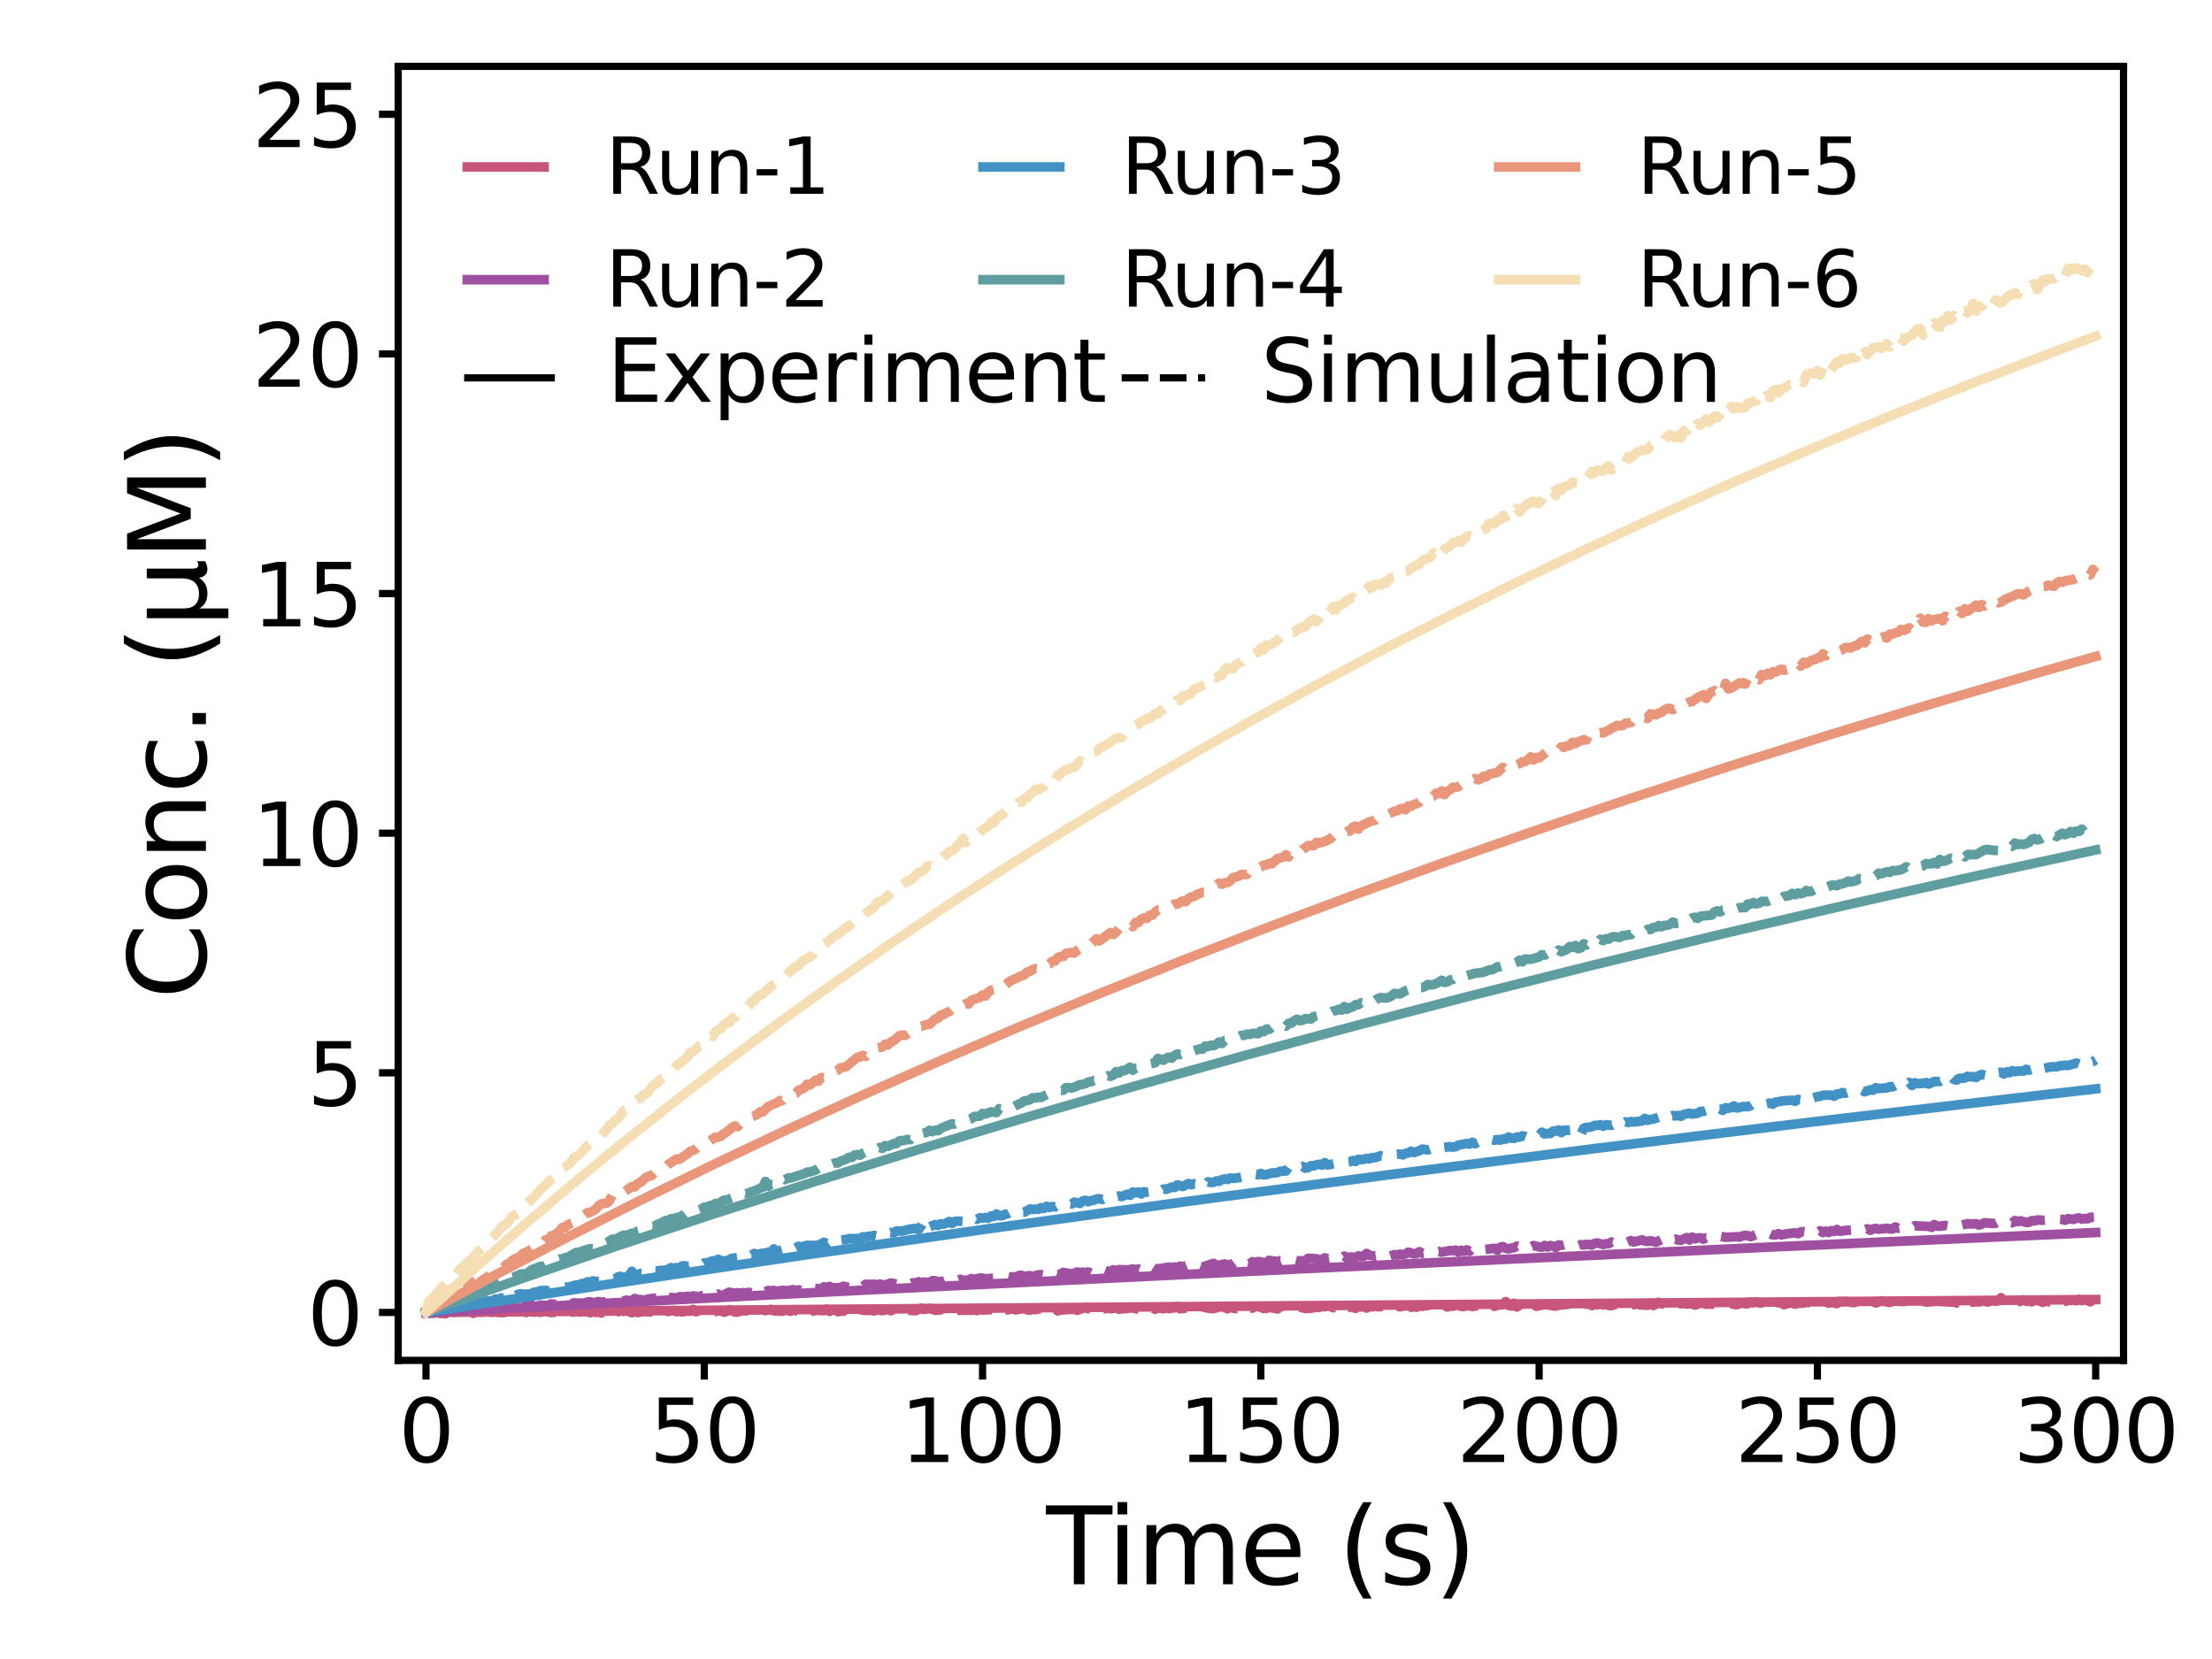 <?xml version="1.0" encoding="utf-8" standalone="no"?>
<!DOCTYPE svg PUBLIC "-//W3C//DTD SVG 1.1//EN"
  "http://www.w3.org/Graphics/SVG/1.1/DTD/svg11.dtd">
<svg xmlns:xlink="http://www.w3.org/1999/xlink" width="460.8pt" height="345.6pt" viewBox="0 0 460.8 345.6" xmlns="http://www.w3.org/2000/svg" version="1.1">
 <defs>
  <style type="text/css">*{stroke-linejoin: round; stroke-linecap: butt}</style>
 </defs>
 <g id="figure_1">
  <g id="patch_1">
   <path d="M 0 345.6 
L 460.8 345.6 
L 460.8 0 
L 0 0 
z
" style="fill: #ffffff"/>
  </g>
  <g id="axes_1">
   <g id="patch_2">
    <path d="M 82.944 283.392 
L 442.368 283.392 
L 442.368 13.824 
L 82.944 13.824 
z
" style="fill: #ffffff"/>
   </g>
   <g id="matplotlib.axis_1">
    <g id="xtick_1">
     <g id="line2d_1">
      <defs>
       <path id="mf686a5e35a" d="M 0 0 
L 0 4 
" style="stroke: #000000; stroke-width: 1.5"/>
      </defs>
      <g>
       <use xlink:href="#mf686a5e35a" x="88.741" y="283.392" style="stroke: #000000; stroke-width: 1.5"/>
      </g>
     </g>
     <g id="text_1">
      <!-- 0 -->
      <g transform="translate(83.015 304.569)scale(0.18 -0.18)">
       <defs>
        <path id="DejaVuSans-30" d="M 2034 4250 
Q 1547 4250 1301 3770 
Q 1056 3291 1056 2328 
Q 1056 1369 1301 889 
Q 1547 409 2034 409 
Q 2525 409 2770 889 
Q 3016 1369 3016 2328 
Q 3016 3291 2770 3770 
Q 2525 4250 2034 4250 
z
M 2034 4750 
Q 2819 4750 3233 4129 
Q 3647 3509 3647 2328 
Q 3647 1150 3233 529 
Q 2819 -91 2034 -91 
Q 1250 -91 836 529 
Q 422 1150 422 2328 
Q 422 3509 836 4129 
Q 1250 4750 2034 4750 
z
" transform="scale(0.016)"/>
       </defs>
       <use xlink:href="#DejaVuSans-30"/>
      </g>
     </g>
    </g>
    <g id="xtick_2">
     <g id="line2d_2">
      <g>
       <use xlink:href="#mf686a5e35a" x="146.713" y="283.392" style="stroke: #000000; stroke-width: 1.5"/>
      </g>
     </g>
     <g id="text_2">
      <!-- 50 -->
      <g transform="translate(135.26 304.569)scale(0.18 -0.18)">
       <defs>
        <path id="DejaVuSans-35" d="M 691 4666 
L 3169 4666 
L 3169 4134 
L 1269 4134 
L 1269 2991 
Q 1406 3038 1543 3061 
Q 1681 3084 1819 3084 
Q 2600 3084 3056 2656 
Q 3513 2228 3513 1497 
Q 3513 744 3044 326 
Q 2575 -91 1722 -91 
Q 1428 -91 1123 -41 
Q 819 9 494 109 
L 494 744 
Q 775 591 1075 516 
Q 1375 441 1709 441 
Q 2250 441 2565 725 
Q 2881 1009 2881 1497 
Q 2881 1984 2565 2268 
Q 2250 2553 1709 2553 
Q 1456 2553 1204 2497 
Q 953 2441 691 2322 
L 691 4666 
z
" transform="scale(0.016)"/>
       </defs>
       <use xlink:href="#DejaVuSans-35"/>
       <use xlink:href="#DejaVuSans-30" x="63.623"/>
      </g>
     </g>
    </g>
    <g id="xtick_3">
     <g id="line2d_3">
      <g>
       <use xlink:href="#mf686a5e35a" x="204.684" y="283.392" style="stroke: #000000; stroke-width: 1.5"/>
      </g>
     </g>
     <g id="text_3">
      <!-- 100 -->
      <g transform="translate(187.506 304.569)scale(0.18 -0.18)">
       <defs>
        <path id="DejaVuSans-31" d="M 794 531 
L 1825 531 
L 1825 4091 
L 703 3866 
L 703 4441 
L 1819 4666 
L 2450 4666 
L 2450 531 
L 3481 531 
L 3481 0 
L 794 0 
L 794 531 
z
" transform="scale(0.016)"/>
       </defs>
       <use xlink:href="#DejaVuSans-31"/>
       <use xlink:href="#DejaVuSans-30" x="63.623"/>
       <use xlink:href="#DejaVuSans-30" x="127.246"/>
      </g>
     </g>
    </g>
    <g id="xtick_4">
     <g id="line2d_4">
      <g>
       <use xlink:href="#mf686a5e35a" x="262.656" y="283.392" style="stroke: #000000; stroke-width: 1.5"/>
      </g>
     </g>
     <g id="text_4">
      <!-- 150 -->
      <g transform="translate(245.477 304.569)scale(0.18 -0.18)">
       <use xlink:href="#DejaVuSans-31"/>
       <use xlink:href="#DejaVuSans-35" x="63.623"/>
       <use xlink:href="#DejaVuSans-30" x="127.246"/>
      </g>
     </g>
    </g>
    <g id="xtick_5">
     <g id="line2d_5">
      <g>
       <use xlink:href="#mf686a5e35a" x="320.628" y="283.392" style="stroke: #000000; stroke-width: 1.5"/>
      </g>
     </g>
     <g id="text_5">
      <!-- 200 -->
      <g transform="translate(303.449 304.569)scale(0.18 -0.18)">
       <defs>
        <path id="DejaVuSans-32" d="M 1228 531 
L 3431 531 
L 3431 0 
L 469 0 
L 469 531 
Q 828 903 1448 1529 
Q 2069 2156 2228 2338 
Q 2531 2678 2651 2914 
Q 2772 3150 2772 3378 
Q 2772 3750 2511 3984 
Q 2250 4219 1831 4219 
Q 1534 4219 1204 4116 
Q 875 4013 500 3803 
L 500 4441 
Q 881 4594 1212 4672 
Q 1544 4750 1819 4750 
Q 2544 4750 2975 4387 
Q 3406 4025 3406 3419 
Q 3406 3131 3298 2873 
Q 3191 2616 2906 2266 
Q 2828 2175 2409 1742 
Q 1991 1309 1228 531 
z
" transform="scale(0.016)"/>
       </defs>
       <use xlink:href="#DejaVuSans-32"/>
       <use xlink:href="#DejaVuSans-30" x="63.623"/>
       <use xlink:href="#DejaVuSans-30" x="127.246"/>
      </g>
     </g>
    </g>
    <g id="xtick_6">
     <g id="line2d_6">
      <g>
       <use xlink:href="#mf686a5e35a" x="378.599" y="283.392" style="stroke: #000000; stroke-width: 1.5"/>
      </g>
     </g>
     <g id="text_6">
      <!-- 250 -->
      <g transform="translate(361.42 304.569)scale(0.18 -0.18)">
       <use xlink:href="#DejaVuSans-32"/>
       <use xlink:href="#DejaVuSans-35" x="63.623"/>
       <use xlink:href="#DejaVuSans-30" x="127.246"/>
      </g>
     </g>
    </g>
    <g id="xtick_7">
     <g id="line2d_7">
      <g>
       <use xlink:href="#mf686a5e35a" x="436.571" y="283.392" style="stroke: #000000; stroke-width: 1.5"/>
      </g>
     </g>
     <g id="text_7">
      <!-- 300 -->
      <g transform="translate(419.392 304.569)scale(0.18 -0.18)">
       <defs>
        <path id="DejaVuSans-33" d="M 2597 2516 
Q 3050 2419 3304 2112 
Q 3559 1806 3559 1356 
Q 3559 666 3084 287 
Q 2609 -91 1734 -91 
Q 1441 -91 1130 -33 
Q 819 25 488 141 
L 488 750 
Q 750 597 1062 519 
Q 1375 441 1716 441 
Q 2309 441 2620 675 
Q 2931 909 2931 1356 
Q 2931 1769 2642 2001 
Q 2353 2234 1838 2234 
L 1294 2234 
L 1294 2753 
L 1863 2753 
Q 2328 2753 2575 2939 
Q 2822 3125 2822 3475 
Q 2822 3834 2567 4026 
Q 2313 4219 1838 4219 
Q 1578 4219 1281 4162 
Q 984 4106 628 3988 
L 628 4550 
Q 988 4650 1302 4700 
Q 1616 4750 1894 4750 
Q 2613 4750 3031 4423 
Q 3450 4097 3450 3541 
Q 3450 3153 3228 2886 
Q 3006 2619 2597 2516 
z
" transform="scale(0.016)"/>
       </defs>
       <use xlink:href="#DejaVuSans-33"/>
       <use xlink:href="#DejaVuSans-30" x="63.623"/>
       <use xlink:href="#DejaVuSans-30" x="127.246"/>
      </g>
     </g>
    </g>
    <g id="text_8">
     <!-- Time (s) -->
     <g transform="translate(217.932 330.029)scale(0.22 -0.22)">
      <defs>
       <path id="DejaVuSans-54" d="M -19 4666 
L 3928 4666 
L 3928 4134 
L 2272 4134 
L 2272 0 
L 1638 0 
L 1638 4134 
L -19 4134 
L -19 4666 
z
" transform="scale(0.016)"/>
       <path id="DejaVuSans-69" d="M 603 3500 
L 1178 3500 
L 1178 0 
L 603 0 
L 603 3500 
z
M 603 4863 
L 1178 4863 
L 1178 4134 
L 603 4134 
L 603 4863 
z
" transform="scale(0.016)"/>
       <path id="DejaVuSans-6d" d="M 3328 2828 
Q 3544 3216 3844 3400 
Q 4144 3584 4550 3584 
Q 5097 3584 5394 3201 
Q 5691 2819 5691 2113 
L 5691 0 
L 5113 0 
L 5113 2094 
Q 5113 2597 4934 2840 
Q 4756 3084 4391 3084 
Q 3944 3084 3684 2787 
Q 3425 2491 3425 1978 
L 3425 0 
L 2847 0 
L 2847 2094 
Q 2847 2600 2669 2842 
Q 2491 3084 2119 3084 
Q 1678 3084 1418 2786 
Q 1159 2488 1159 1978 
L 1159 0 
L 581 0 
L 581 3500 
L 1159 3500 
L 1159 2956 
Q 1356 3278 1631 3431 
Q 1906 3584 2284 3584 
Q 2666 3584 2933 3390 
Q 3200 3197 3328 2828 
z
" transform="scale(0.016)"/>
       <path id="DejaVuSans-65" d="M 3597 1894 
L 3597 1613 
L 953 1613 
Q 991 1019 1311 708 
Q 1631 397 2203 397 
Q 2534 397 2845 478 
Q 3156 559 3463 722 
L 3463 178 
Q 3153 47 2828 -22 
Q 2503 -91 2169 -91 
Q 1331 -91 842 396 
Q 353 884 353 1716 
Q 353 2575 817 3079 
Q 1281 3584 2069 3584 
Q 2775 3584 3186 3129 
Q 3597 2675 3597 1894 
z
M 3022 2063 
Q 3016 2534 2758 2815 
Q 2500 3097 2075 3097 
Q 1594 3097 1305 2825 
Q 1016 2553 972 2059 
L 3022 2063 
z
" transform="scale(0.016)"/>
       <path id="DejaVuSans-20" transform="scale(0.016)"/>
       <path id="DejaVuSans-28" d="M 1984 4856 
Q 1566 4138 1362 3434 
Q 1159 2731 1159 2009 
Q 1159 1288 1364 580 
Q 1569 -128 1984 -844 
L 1484 -844 
Q 1016 -109 783 600 
Q 550 1309 550 2009 
Q 550 2706 781 3412 
Q 1013 4119 1484 4856 
L 1984 4856 
z
" transform="scale(0.016)"/>
       <path id="DejaVuSans-73" d="M 2834 3397 
L 2834 2853 
Q 2591 2978 2328 3040 
Q 2066 3103 1784 3103 
Q 1356 3103 1142 2972 
Q 928 2841 928 2578 
Q 928 2378 1081 2264 
Q 1234 2150 1697 2047 
L 1894 2003 
Q 2506 1872 2764 1633 
Q 3022 1394 3022 966 
Q 3022 478 2636 193 
Q 2250 -91 1575 -91 
Q 1294 -91 989 -36 
Q 684 19 347 128 
L 347 722 
Q 666 556 975 473 
Q 1284 391 1588 391 
Q 1994 391 2212 530 
Q 2431 669 2431 922 
Q 2431 1156 2273 1281 
Q 2116 1406 1581 1522 
L 1381 1569 
Q 847 1681 609 1914 
Q 372 2147 372 2553 
Q 372 3047 722 3315 
Q 1072 3584 1716 3584 
Q 2034 3584 2315 3537 
Q 2597 3491 2834 3397 
z
" transform="scale(0.016)"/>
       <path id="DejaVuSans-29" d="M 513 4856 
L 1013 4856 
Q 1481 4119 1714 3412 
Q 1947 2706 1947 2009 
Q 1947 1309 1714 600 
Q 1481 -109 1013 -844 
L 513 -844 
Q 928 -128 1133 580 
Q 1338 1288 1338 2009 
Q 1338 2731 1133 3434 
Q 928 4138 513 4856 
z
" transform="scale(0.016)"/>
      </defs>
      <use xlink:href="#DejaVuSans-54"/>
      <use xlink:href="#DejaVuSans-69" x="57.959"/>
      <use xlink:href="#DejaVuSans-6d" x="85.742"/>
      <use xlink:href="#DejaVuSans-65" x="183.154"/>
      <use xlink:href="#DejaVuSans-20" x="244.678"/>
      <use xlink:href="#DejaVuSans-28" x="276.465"/>
      <use xlink:href="#DejaVuSans-73" x="315.479"/>
      <use xlink:href="#DejaVuSans-29" x="367.578"/>
     </g>
    </g>
   </g>
   <g id="matplotlib.axis_2">
    <g id="ytick_1">
     <g id="line2d_8">
      <defs>
       <path id="m28ee57a1bc" d="M 0 0 
L -4 0 
" style="stroke: #000000; stroke-width: 1.5"/>
      </defs>
      <g>
       <use xlink:href="#m28ee57a1bc" x="82.944" y="273.408" style="stroke: #000000; stroke-width: 1.5"/>
      </g>
     </g>
     <g id="text_9">
      <!-- 0 -->
      <g transform="translate(63.992 280.247)scale(0.18 -0.18)">
       <use xlink:href="#DejaVuSans-30"/>
      </g>
     </g>
    </g>
    <g id="ytick_2">
     <g id="line2d_9">
      <g>
       <use xlink:href="#m28ee57a1bc" x="82.944" y="223.488" style="stroke: #000000; stroke-width: 1.5"/>
      </g>
     </g>
     <g id="text_10">
      <!-- 5 -->
      <g transform="translate(63.992 230.327)scale(0.18 -0.18)">
       <use xlink:href="#DejaVuSans-35"/>
      </g>
     </g>
    </g>
    <g id="ytick_3">
     <g id="line2d_10">
      <g>
       <use xlink:href="#m28ee57a1bc" x="82.944" y="173.568" style="stroke: #000000; stroke-width: 1.5"/>
      </g>
     </g>
     <g id="text_11">
      <!-- 10 -->
      <g transform="translate(52.539 180.407)scale(0.18 -0.18)">
       <use xlink:href="#DejaVuSans-31"/>
       <use xlink:href="#DejaVuSans-30" x="63.623"/>
      </g>
     </g>
    </g>
    <g id="ytick_4">
     <g id="line2d_11">
      <g>
       <use xlink:href="#m28ee57a1bc" x="82.944" y="123.648" style="stroke: #000000; stroke-width: 1.5"/>
      </g>
     </g>
     <g id="text_12">
      <!-- 15 -->
      <g transform="translate(52.539 130.487)scale(0.18 -0.18)">
       <use xlink:href="#DejaVuSans-31"/>
       <use xlink:href="#DejaVuSans-35" x="63.623"/>
      </g>
     </g>
    </g>
    <g id="ytick_5">
     <g id="line2d_12">
      <g>
       <use xlink:href="#m28ee57a1bc" x="82.944" y="73.728" style="stroke: #000000; stroke-width: 1.5"/>
      </g>
     </g>
     <g id="text_13">
      <!-- 20 -->
      <g transform="translate(52.539 80.567)scale(0.18 -0.18)">
       <use xlink:href="#DejaVuSans-32"/>
       <use xlink:href="#DejaVuSans-30" x="63.623"/>
      </g>
     </g>
    </g>
    <g id="ytick_6">
     <g id="line2d_13">
      <g>
       <use xlink:href="#m28ee57a1bc" x="82.944" y="23.808" style="stroke: #000000; stroke-width: 1.5"/>
      </g>
     </g>
     <g id="text_14">
      <!-- 25 -->
      <g transform="translate(52.539 30.647)scale(0.18 -0.18)">
       <use xlink:href="#DejaVuSans-32"/>
       <use xlink:href="#DejaVuSans-35" x="63.623"/>
      </g>
     </g>
    </g>
    <g id="text_15">
     <!-- Conc. ($\mu$M) -->
     <g transform="translate(42.919 208.118)rotate(-90)scale(0.22 -0.22)">
      <defs>
       <path id="DejaVuSans-43" d="M 4122 4306 
L 4122 3641 
Q 3803 3938 3442 4084 
Q 3081 4231 2675 4231 
Q 1875 4231 1450 3742 
Q 1025 3253 1025 2328 
Q 1025 1406 1450 917 
Q 1875 428 2675 428 
Q 3081 428 3442 575 
Q 3803 722 4122 1019 
L 4122 359 
Q 3791 134 3420 21 
Q 3050 -91 2638 -91 
Q 1578 -91 968 557 
Q 359 1206 359 2328 
Q 359 3453 968 4101 
Q 1578 4750 2638 4750 
Q 3056 4750 3426 4639 
Q 3797 4528 4122 4306 
z
" transform="scale(0.016)"/>
       <path id="DejaVuSans-6f" d="M 1959 3097 
Q 1497 3097 1228 2736 
Q 959 2375 959 1747 
Q 959 1119 1226 758 
Q 1494 397 1959 397 
Q 2419 397 2687 759 
Q 2956 1122 2956 1747 
Q 2956 2369 2687 2733 
Q 2419 3097 1959 3097 
z
M 1959 3584 
Q 2709 3584 3137 3096 
Q 3566 2609 3566 1747 
Q 3566 888 3137 398 
Q 2709 -91 1959 -91 
Q 1206 -91 779 398 
Q 353 888 353 1747 
Q 353 2609 779 3096 
Q 1206 3584 1959 3584 
z
" transform="scale(0.016)"/>
       <path id="DejaVuSans-6e" d="M 3513 2113 
L 3513 0 
L 2938 0 
L 2938 2094 
Q 2938 2591 2744 2837 
Q 2550 3084 2163 3084 
Q 1697 3084 1428 2787 
Q 1159 2491 1159 1978 
L 1159 0 
L 581 0 
L 581 3500 
L 1159 3500 
L 1159 2956 
Q 1366 3272 1645 3428 
Q 1925 3584 2291 3584 
Q 2894 3584 3203 3211 
Q 3513 2838 3513 2113 
z
" transform="scale(0.016)"/>
       <path id="DejaVuSans-63" d="M 3122 3366 
L 3122 2828 
Q 2878 2963 2633 3030 
Q 2388 3097 2138 3097 
Q 1578 3097 1268 2742 
Q 959 2388 959 1747 
Q 959 1106 1268 751 
Q 1578 397 2138 397 
Q 2388 397 2633 464 
Q 2878 531 3122 666 
L 3122 134 
Q 2881 22 2623 -34 
Q 2366 -91 2075 -91 
Q 1284 -91 818 406 
Q 353 903 353 1747 
Q 353 2603 823 3093 
Q 1294 3584 2113 3584 
Q 2378 3584 2631 3529 
Q 2884 3475 3122 3366 
z
" transform="scale(0.016)"/>
       <path id="DejaVuSans-2e" d="M 684 794 
L 1344 794 
L 1344 0 
L 684 0 
L 684 794 
z
" transform="scale(0.016)"/>
       <path id="DejaVuSans-3bc" d="M 544 -1331 
L 544 3500 
L 1119 3500 
L 1119 1325 
Q 1119 872 1334 640 
Q 1550 409 1972 409 
Q 2434 409 2667 671 
Q 2900 934 2900 1459 
L 2900 3500 
L 3475 3500 
L 3475 806 
Q 3475 619 3529 530 
Q 3584 441 3700 441 
Q 3728 441 3778 458 
Q 3828 475 3916 513 
L 3916 50 
Q 3788 -22 3673 -56 
Q 3559 -91 3450 -91 
Q 3234 -91 3106 31 
Q 2978 153 2931 403 
Q 2775 156 2548 32 
Q 2322 -91 2016 -91 
Q 1697 -91 1473 31 
Q 1250 153 1119 397 
L 1119 -1331 
L 544 -1331 
z
" transform="scale(0.016)"/>
       <path id="DejaVuSans-4d" d="M 628 4666 
L 1569 4666 
L 2759 1491 
L 3956 4666 
L 4897 4666 
L 4897 0 
L 4281 0 
L 4281 4097 
L 3078 897 
L 2444 897 
L 1241 4097 
L 1241 0 
L 628 0 
L 628 4666 
z
" transform="scale(0.016)"/>
      </defs>
      <use xlink:href="#DejaVuSans-43" transform="translate(0 0.125)"/>
      <use xlink:href="#DejaVuSans-6f" transform="translate(69.824 0.125)"/>
      <use xlink:href="#DejaVuSans-6e" transform="translate(131.006 0.125)"/>
      <use xlink:href="#DejaVuSans-63" transform="translate(194.385 0.125)"/>
      <use xlink:href="#DejaVuSans-2e" transform="translate(249.365 0.125)"/>
      <use xlink:href="#DejaVuSans-20" transform="translate(281.152 0.125)"/>
      <use xlink:href="#DejaVuSans-28" transform="translate(312.939 0.125)"/>
      <use xlink:href="#DejaVuSans-3bc" transform="translate(351.953 0.125)"/>
      <use xlink:href="#DejaVuSans-4d" transform="translate(415.576 0.125)"/>
      <use xlink:href="#DejaVuSans-29" transform="translate(501.855 0.125)"/>
     </g>
    </g>
   </g>
   <g id="line2d_14">
    <path d="M 88.741 273.408 
L 436.571 270.721 
L 436.571 270.721 
" clip-path="url(#p4796c878b6)" style="fill: none; stroke: #c8557c; stroke-width: 2; stroke-linecap: square"/>
   </g>
   <g id="line2d_15">
    <path d="M 88.741 273.408 
L 89.901 273.229 
L 90.48 273.556 
L 91.06 273.211 
L 91.64 273.614 
L 92.219 273.566 
L 92.799 273.696 
L 93.379 273.164 
L 93.959 273.206 
L 94.538 273.371 
L 95.698 273.213 
L 96.277 273.491 
L 96.857 273.444 
L 97.437 273.541 
L 98.017 273.119 
L 98.596 273.601 
L 99.176 273.143 
L 99.756 273.33 
L 100.335 273.376 
L 101.495 273.02 
L 102.075 273.354 
L 102.654 273.365 
L 103.234 273.222 
L 103.814 273.415 
L 104.973 273.44 
L 105.553 273.191 
L 106.133 273.385 
L 106.712 273.347 
L 107.292 273.161 
L 108.452 273.236 
L 109.031 273.251 
L 109.611 273.417 
L 110.191 273.167 
L 111.35 273.354 
L 111.93 273.144 
L 112.51 273.387 
L 113.669 272.992 
L 114.249 273.305 
L 114.828 273.416 
L 115.408 273.405 
L 115.988 273.266 
L 116.568 273.348 
L 117.727 273.243 
L 118.307 273.35 
L 118.886 273.144 
L 119.466 273.361 
L 120.046 273.003 
L 120.626 273.328 
L 121.785 273.204 
L 122.365 273.265 
L 122.944 273.461 
L 123.524 273.177 
L 124.104 273.416 
L 124.684 273.203 
L 125.263 273.528 
L 125.843 273.195 
L 126.423 273.171 
L 127.002 273.318 
L 127.582 273.304 
L 128.162 273.164 
L 128.742 273.242 
L 129.321 273.052 
L 129.901 273.18 
L 130.481 273.022 
L 131.64 273.474 
L 132.22 273.244 
L 132.8 273.422 
L 133.959 273.225 
L 135.698 273.296 
L 136.278 273.199 
L 136.858 272.958 
L 137.437 273.161 
L 138.017 273.216 
L 138.597 272.883 
L 139.176 273.226 
L 139.756 273.033 
L 140.336 273.003 
L 140.916 273.254 
L 141.495 273.159 
L 142.075 273.307 
L 142.655 273.172 
L 143.814 273.128 
L 144.394 272.772 
L 144.974 273.264 
L 145.553 273.119 
L 146.133 273.206 
L 146.713 273.095 
L 147.872 273.198 
L 149.032 273.216 
L 149.611 273.061 
L 150.191 273.042 
L 150.771 273.345 
L 151.351 273.212 
L 151.93 272.823 
L 153.09 273.334 
L 153.669 273.332 
L 154.249 273.094 
L 154.829 273.036 
L 155.988 273.114 
L 156.568 272.796 
L 158.307 273.039 
L 159.467 273.016 
L 160.626 272.758 
L 161.206 273.059 
L 162.945 273.156 
L 163.525 272.986 
L 164.104 272.978 
L 164.684 273.169 
L 165.264 272.826 
L 165.843 273.08 
L 166.423 273.11 
L 167.583 272.98 
L 168.162 273.185 
L 168.742 272.968 
L 169.322 273.128 
L 169.901 272.962 
L 171.641 273.039 
L 172.22 272.721 
L 172.8 273.189 
L 173.38 272.896 
L 173.959 272.803 
L 174.539 273.254 
L 175.119 273.141 
L 175.699 273.155 
L 176.278 272.849 
L 176.858 272.919 
L 177.438 272.714 
L 178.017 272.998 
L 178.597 273.054 
L 179.177 272.785 
L 179.757 272.952 
L 181.496 272.994 
L 182.075 273.091 
L 182.655 272.726 
L 183.235 272.96 
L 183.815 273.031 
L 184.974 272.765 
L 185.554 273.05 
L 186.133 272.869 
L 186.713 273.098 
L 188.452 272.789 
L 189.032 272.966 
L 190.771 273.035 
L 191.931 272.505 
L 192.51 272.776 
L 193.67 272.536 
L 194.829 272.968 
L 195.989 272.858 
L 196.568 272.692 
L 197.148 272.903 
L 198.308 272.73 
L 198.887 272.953 
L 201.786 272.933 
L 202.366 272.992 
L 202.945 272.826 
L 203.525 273.018 
L 204.105 272.726 
L 204.684 272.926 
L 205.844 272.827 
L 207.003 272.906 
L 207.583 272.782 
L 208.742 273.023 
L 209.322 272.661 
L 209.902 272.867 
L 210.482 272.655 
L 211.641 272.856 
L 213.38 272.568 
L 213.96 272.87 
L 214.54 272.917 
L 215.119 272.752 
L 215.699 272.833 
L 216.279 272.671 
L 217.438 272.704 
L 218.018 273.046 
L 218.598 272.82 
L 219.757 272.683 
L 220.337 273.075 
L 220.916 272.899 
L 222.656 272.782 
L 223.815 272.731 
L 224.395 272.965 
L 226.134 272.344 
L 226.714 272.651 
L 227.873 272.559 
L 228.453 272.694 
L 229.032 272.997 
L 229.612 272.611 
L 230.192 272.641 
L 230.772 272.51 
L 231.351 272.629 
L 232.511 272.46 
L 233.09 272.744 
L 233.67 272.633 
L 234.83 272.593 
L 235.409 272.423 
L 237.148 272.699 
L 237.728 272.784 
L 240.047 272.422 
L 240.627 272.76 
L 241.207 272.47 
L 242.366 272.64 
L 242.946 272.443 
L 243.525 272.598 
L 244.685 272.432 
L 245.265 272.175 
L 245.844 272.653 
L 247.004 272.489 
L 248.743 272.421 
L 249.323 272.61 
L 250.482 272.25 
L 251.641 272.512 
L 252.801 272.624 
L 253.96 272.267 
L 254.54 272.245 
L 255.12 272.365 
L 255.699 272.64 
L 256.279 272.297 
L 256.859 272.52 
L 257.439 272.616 
L 258.018 272.368 
L 259.757 272.235 
L 260.917 272.504 
L 261.497 272.123 
L 262.656 272.331 
L 263.236 272.595 
L 263.815 272.558 
L 264.395 272.351 
L 265.555 272.561 
L 266.134 272.688 
L 266.714 272.124 
L 267.873 272.104 
L 270.772 272.279 
L 271.931 272.599 
L 273.091 272.531 
L 274.25 272.312 
L 274.83 272.367 
L 275.41 272.113 
L 275.989 272.215 
L 276.569 272.056 
L 277.149 272.159 
L 277.729 272.429 
L 278.308 272.145 
L 278.888 272.016 
L 279.468 272.378 
L 280.047 272.155 
L 280.627 272.301 
L 281.207 272.323 
L 281.787 272.234 
L 282.366 272.55 
L 282.946 272.206 
L 283.526 272.291 
L 284.105 272.096 
L 284.685 272.504 
L 285.265 272.164 
L 285.845 272.236 
L 286.424 272.022 
L 287.004 272.218 
L 287.584 272.209 
L 288.164 271.919 
L 288.743 272.232 
L 289.323 272.073 
L 290.482 272.358 
L 291.062 272.101 
L 291.642 272.213 
L 293.381 271.94 
L 293.961 272.314 
L 294.54 272.237 
L 295.12 272.313 
L 295.7 272.021 
L 296.28 272.12 
L 298.019 271.869 
L 298.598 272.3 
L 299.178 271.975 
L 299.758 272.12 
L 300.917 271.918 
L 301.497 272.279 
L 302.077 272.088 
L 302.656 272.096 
L 303.816 271.805 
L 304.396 272.155 
L 304.975 272.169 
L 305.555 272.027 
L 306.135 272.015 
L 306.714 272.167 
L 307.874 271.986 
L 309.033 271.639 
L 309.613 272.111 
L 310.193 272.282 
L 310.772 272.044 
L 311.352 272.122 
L 311.932 271.89 
L 313.091 271.787 
L 313.671 271.15 
L 314.251 271.94 
L 314.83 272.074 
L 315.41 271.483 
L 315.99 272.278 
L 316.57 271.905 
L 317.149 271.714 
L 317.729 271.989 
L 318.888 272.065 
L 319.468 271.814 
L 320.048 272.118 
L 321.787 271.75 
L 324.106 272.092 
L 324.686 271.898 
L 326.425 271.738 
L 327.004 271.669 
L 327.584 272.024 
L 328.744 271.679 
L 329.323 271.799 
L 330.483 271.643 
L 331.063 271.683 
L 331.642 271.983 
L 332.222 271.718 
L 332.802 271.806 
L 333.381 271.582 
L 333.961 271.863 
L 334.541 271.627 
L 335.121 271.949 
L 335.7 271.98 
L 336.28 271.756 
L 337.439 271.837 
L 338.019 272.026 
L 339.179 271.76 
L 340.338 271.813 
L 340.918 271.572 
L 341.497 271.814 
L 342.657 271.874 
L 343.237 271.894 
L 343.816 271.474 
L 344.396 271.961 
L 344.976 271.703 
L 345.555 271.297 
L 346.135 271.599 
L 347.295 271.771 
L 347.874 271.489 
L 349.034 271.803 
L 349.613 271.498 
L 350.193 271.597 
L 350.773 271.532 
L 351.353 271.658 
L 352.512 271.551 
L 353.092 271.873 
L 354.251 271.478 
L 354.831 271.51 
L 355.411 271.71 
L 355.99 271.619 
L 356.57 271.713 
L 358.309 271.338 
L 360.048 271.734 
L 360.628 271.503 
L 361.208 271.716 
L 361.787 271.784 
L 362.947 271.417 
L 363.527 271.602 
L 364.106 271.585 
L 364.686 271.241 
L 365.266 271.387 
L 365.845 271.187 
L 366.425 271.396 
L 367.005 271.45 
L 367.585 271.281 
L 368.164 271.666 
L 368.744 271.193 
L 369.324 271.622 
L 369.903 271.377 
L 370.483 271.354 
L 371.063 271.446 
L 371.643 271.795 
L 372.222 271.639 
L 372.802 271.359 
L 373.961 271.684 
L 374.541 271.509 
L 375.701 271.464 
L 376.28 271.302 
L 376.86 271.371 
L 377.44 271.282 
L 378.02 271.511 
L 378.599 271.272 
L 379.179 271.443 
L 380.338 271.219 
L 380.918 271.471 
L 381.498 271.305 
L 382.657 271.566 
L 383.237 271.097 
L 383.817 271.22 
L 384.396 271.079 
L 386.136 271.384 
L 387.295 271.01 
L 387.875 271.298 
L 388.454 271.122 
L 389.614 271.278 
L 390.194 271.156 
L 390.773 271.423 
L 391.933 270.977 
L 393.672 271.338 
L 394.252 271.113 
L 394.831 271.028 
L 396.57 271.135 
L 397.15 271.083 
L 397.73 271.302 
L 398.31 271.182 
L 400.049 271.281 
L 400.628 270.989 
L 401.208 271.252 
L 403.527 271.081 
L 406.426 271.249 
L 407.005 271.22 
L 407.585 271.438 
L 408.165 270.965 
L 408.744 271.151 
L 409.324 270.901 
L 410.484 271.223 
L 411.063 271.264 
L 411.643 271.145 
L 412.223 271.226 
L 413.382 270.943 
L 413.962 271.224 
L 415.121 270.971 
L 415.701 271.07 
L 416.281 270.986 
L 416.86 270.329 
L 417.44 271.219 
L 419.179 271.041 
L 419.759 271.294 
L 420.339 271.111 
L 420.919 271.092 
L 421.498 270.777 
L 422.078 271.061 
L 422.658 271.057 
L 423.237 271.184 
L 423.817 270.909 
L 424.397 270.867 
L 425.556 271.295 
L 426.136 270.891 
L 426.716 271.195 
L 427.295 271.1 
L 427.875 271.135 
L 428.455 270.789 
L 429.035 271.012 
L 430.194 271.084 
L 430.774 270.908 
L 431.353 270.938 
L 431.933 270.824 
L 432.513 270.978 
L 433.093 270.663 
L 433.672 270.951 
L 434.252 270.761 
L 434.832 270.905 
L 435.411 271.189 
L 435.991 270.808 
L 436.571 271.029 
L 436.571 271.029 
" clip-path="url(#p4796c878b6)" style="fill: none; stroke-dasharray: 7.4,3.2; stroke-dashoffset: 0; stroke: #c8557c; stroke-width: 2"/>
   </g>
   <g id="line2d_16">
    <path d="M 88.741 273.408 
L 179.177 268.788 
L 272.511 264.244 
L 369.324 259.754 
L 436.571 256.76 
L 436.571 256.76 
" clip-path="url(#p4796c878b6)" style="fill: none; stroke: #a050a0; stroke-width: 2; stroke-linecap: square"/>
   </g>
   <g id="line2d_17">
    <path d="M 88.741 273.408 
L 89.321 273.584 
L 89.901 273.578 
L 91.06 273.243 
L 91.64 273.356 
L 92.219 273.048 
L 92.799 273.256 
L 93.379 273.029 
L 93.959 273.094 
L 94.538 272.984 
L 95.118 273.126 
L 95.698 272.755 
L 96.277 272.985 
L 97.437 272.933 
L 98.017 272.744 
L 98.596 272.776 
L 99.176 272.682 
L 100.335 272.898 
L 101.495 272.463 
L 102.075 272.685 
L 102.654 272.358 
L 103.234 272.667 
L 103.814 272.626 
L 104.393 272.422 
L 104.973 272.492 
L 106.133 272.322 
L 106.712 272.521 
L 107.292 272.163 
L 108.452 272.365 
L 110.77 271.838 
L 111.35 272.297 
L 112.51 271.882 
L 114.249 271.955 
L 114.828 271.618 
L 115.408 271.721 
L 116.568 271.579 
L 117.147 271.757 
L 117.727 271.57 
L 118.886 271.728 
L 119.466 271.422 
L 121.785 271.479 
L 122.365 271.231 
L 122.944 271.186 
L 123.524 271.423 
L 124.684 271.142 
L 125.263 271.312 
L 128.162 270.886 
L 128.742 271.006 
L 129.321 270.945 
L 129.901 271.048 
L 130.481 270.833 
L 131.06 270.992 
L 131.64 270.917 
L 132.22 270.49 
L 132.8 270.742 
L 133.379 270.711 
L 133.959 270.924 
L 135.118 270.588 
L 136.278 270.437 
L 136.858 270.616 
L 138.597 270.32 
L 139.176 270.473 
L 139.756 270.292 
L 140.916 270.386 
L 141.495 270.168 
L 142.075 270.111 
L 142.655 270.222 
L 143.234 270.025 
L 143.814 270.334 
L 144.394 269.957 
L 144.974 270.042 
L 145.553 270.337 
L 146.133 269.931 
L 147.292 269.766 
L 147.872 269.845 
L 148.452 269.77 
L 149.032 269.85 
L 149.611 269.591 
L 150.191 270.022 
L 151.351 269.469 
L 151.93 269.184 
L 152.51 269.344 
L 153.09 269.38 
L 153.669 269.302 
L 154.249 269.413 
L 154.829 269.272 
L 155.409 269.42 
L 155.988 269.215 
L 156.568 269.35 
L 157.727 269.343 
L 158.307 269.025 
L 158.887 269.33 
L 159.467 269.175 
L 160.046 268.827 
L 160.626 268.913 
L 161.206 268.83 
L 161.785 268.989 
L 162.945 268.823 
L 164.104 268.86 
L 165.264 268.662 
L 165.843 268.838 
L 166.423 268.703 
L 167.003 268.926 
L 168.162 268.479 
L 168.742 268.327 
L 169.901 268.403 
L 171.061 268.512 
L 171.641 268.067 
L 172.22 268.243 
L 172.8 267.977 
L 173.38 268.293 
L 175.119 268.244 
L 175.699 267.942 
L 176.858 268.232 
L 177.438 267.908 
L 178.597 267.908 
L 179.177 268.133 
L 179.757 268.01 
L 180.336 267.531 
L 181.496 267.566 
L 182.075 267.509 
L 182.655 267.798 
L 183.235 267.491 
L 184.394 267.718 
L 185.554 267.271 
L 186.713 267.494 
L 187.293 267.278 
L 189.032 267.096 
L 189.612 267.428 
L 190.191 267.21 
L 190.771 267.298 
L 191.351 267.017 
L 191.931 267.314 
L 192.51 267.086 
L 193.67 267.197 
L 194.249 266.791 
L 194.829 266.799 
L 195.409 267.06 
L 196.568 266.862 
L 197.148 266.637 
L 197.728 266.862 
L 198.308 266.868 
L 198.887 266.413 
L 199.467 266.691 
L 200.047 266.498 
L 200.626 266.738 
L 201.786 266.64 
L 202.366 266.352 
L 202.945 266.507 
L 204.105 266.248 
L 204.684 266.257 
L 205.264 266.416 
L 206.424 266.311 
L 208.742 266.112 
L 209.902 265.875 
L 210.482 266.017 
L 211.641 266.014 
L 212.221 265.723 
L 212.8 265.669 
L 213.38 265.979 
L 213.96 265.796 
L 214.54 265.75 
L 215.119 265.902 
L 216.279 265.58 
L 216.858 265.534 
L 217.438 265.632 
L 218.018 265.3 
L 218.598 265.615 
L 219.177 265.596 
L 219.757 265.302 
L 220.337 265.512 
L 220.916 265.427 
L 221.496 265.068 
L 223.235 265.393 
L 224.395 264.988 
L 224.974 265.081 
L 225.554 265.025 
L 226.134 265.088 
L 226.714 264.979 
L 227.293 265.231 
L 227.873 264.95 
L 228.453 264.832 
L 229.612 265.007 
L 230.192 264.614 
L 230.772 264.836 
L 231.351 264.833 
L 231.931 264.514 
L 232.511 264.744 
L 233.09 264.481 
L 234.83 264.574 
L 235.989 264.344 
L 236.569 264.548 
L 237.148 264.354 
L 237.728 264.617 
L 238.888 264.198 
L 239.467 264.295 
L 240.047 263.949 
L 240.627 264.312 
L 241.207 264.33 
L 242.366 264.149 
L 243.525 263.959 
L 244.105 264.103 
L 244.685 263.929 
L 245.265 264.258 
L 245.844 263.763 
L 246.424 263.902 
L 247.583 263.441 
L 248.163 263.846 
L 248.743 263.54 
L 249.323 263.52 
L 250.482 263.947 
L 252.801 263.185 
L 253.381 263.562 
L 253.96 263.552 
L 255.12 263.31 
L 255.699 263.471 
L 256.279 263.43 
L 256.859 263.206 
L 257.439 262.762 
L 258.018 263.254 
L 259.178 263.318 
L 259.757 263.155 
L 260.337 263.232 
L 260.917 262.833 
L 261.497 263.058 
L 262.076 262.79 
L 263.815 263.115 
L 264.395 262.54 
L 264.975 262.72 
L 265.555 262.688 
L 266.134 262.855 
L 266.714 262.6 
L 267.873 262.598 
L 269.033 262.502 
L 269.613 262.516 
L 270.192 262.661 
L 271.931 262.658 
L 272.511 262.128 
L 274.25 262.216 
L 274.83 262.586 
L 275.989 262.032 
L 276.569 262.226 
L 277.149 262.133 
L 277.729 261.91 
L 278.308 261.847 
L 278.888 262.094 
L 279.468 262.055 
L 280.047 261.654 
L 280.627 262.07 
L 281.207 261.851 
L 282.366 261.931 
L 282.946 261.622 
L 283.526 261.735 
L 284.105 261.691 
L 284.685 261.111 
L 285.265 261.5 
L 286.424 261.673 
L 287.584 261.467 
L 288.164 261.265 
L 288.743 261.372 
L 289.323 261.725 
L 290.482 261.358 
L 291.062 261.449 
L 291.642 261.26 
L 292.222 261.36 
L 292.801 261.221 
L 293.381 260.832 
L 294.54 261.211 
L 295.12 261.096 
L 295.7 260.742 
L 296.28 261.075 
L 298.019 260.832 
L 299.178 260.865 
L 299.758 260.719 
L 300.338 260.857 
L 302.077 260.503 
L 302.656 260.556 
L 303.236 260.422 
L 303.816 260.855 
L 304.396 260.436 
L 304.975 260.673 
L 305.555 260.357 
L 306.135 260.67 
L 306.714 260.109 
L 307.294 260.414 
L 307.874 260.468 
L 311.352 260.04 
L 311.932 260.431 
L 312.512 259.832 
L 313.091 259.687 
L 313.671 260.056 
L 314.251 260.168 
L 314.83 259.989 
L 315.41 259.928 
L 315.99 259.601 
L 317.149 259.96 
L 317.729 259.451 
L 318.888 259.758 
L 319.468 259.469 
L 320.628 259.749 
L 321.207 259.832 
L 321.787 259.446 
L 322.367 259.781 
L 322.946 259.472 
L 323.526 259.602 
L 324.106 259.889 
L 324.686 259.342 
L 325.265 259.428 
L 325.845 259.265 
L 327.584 259.555 
L 328.164 259.332 
L 328.744 259.469 
L 329.323 259.273 
L 329.903 259.368 
L 330.483 259.207 
L 331.642 259.36 
L 332.222 259.003 
L 332.802 258.935 
L 333.961 259.265 
L 334.541 259.088 
L 335.121 259.1 
L 335.7 258.716 
L 336.28 258.916 
L 337.439 258.816 
L 338.599 258.95 
L 339.758 258.427 
L 340.338 258.722 
L 342.077 258.284 
L 342.657 258.538 
L 343.237 258.618 
L 343.816 258.47 
L 344.976 258.78 
L 346.135 258.218 
L 346.715 258.172 
L 347.295 258.52 
L 347.874 258.087 
L 348.454 258.266 
L 349.034 258.134 
L 349.613 258.331 
L 350.193 258.382 
L 351.353 257.814 
L 351.932 258.316 
L 352.512 257.711 
L 353.092 258.082 
L 353.671 257.885 
L 354.251 257.857 
L 354.831 258.149 
L 355.411 257.857 
L 356.57 257.958 
L 357.15 257.72 
L 357.729 257.748 
L 358.309 257.525 
L 359.469 257.746 
L 361.787 257.634 
L 362.367 257.711 
L 362.947 257.466 
L 363.527 257.36 
L 364.106 257.406 
L 364.686 257.624 
L 365.845 257.174 
L 367.005 257.362 
L 368.164 257.301 
L 368.744 256.998 
L 369.324 257.26 
L 369.903 257.25 
L 370.483 256.994 
L 371.063 257.254 
L 372.222 257.026 
L 373.961 256.81 
L 374.541 257.012 
L 375.121 256.631 
L 375.701 256.563 
L 376.86 256.748 
L 378.02 256.486 
L 378.599 256.743 
L 379.179 256.385 
L 379.759 256.773 
L 380.338 256.452 
L 380.918 256.767 
L 381.498 256.366 
L 382.078 256.546 
L 382.657 256.123 
L 383.237 256.492 
L 384.976 256.274 
L 386.136 256.193 
L 386.715 256.412 
L 387.295 256.267 
L 387.875 256.403 
L 389.034 255.978 
L 389.614 256.298 
L 390.194 255.993 
L 390.773 255.895 
L 391.353 256.07 
L 393.092 255.872 
L 393.672 256.017 
L 394.252 256.012 
L 394.831 255.592 
L 395.411 255.87 
L 396.57 255.597 
L 398.31 255.713 
L 398.889 255.344 
L 400.049 255.414 
L 401.788 255.475 
L 402.368 255.687 
L 402.947 255.1 
L 403.527 255.423 
L 404.107 255.44 
L 405.266 255.275 
L 406.426 255.467 
L 407.005 255.364 
L 407.585 255.03 
L 408.744 255.188 
L 409.904 254.914 
L 410.484 254.984 
L 411.643 254.918 
L 412.223 255.213 
L 412.802 255.036 
L 413.382 254.734 
L 415.121 254.869 
L 415.701 254.831 
L 416.281 254.521 
L 417.44 254.522 
L 418.02 254.713 
L 418.6 254.611 
L 419.179 254.741 
L 419.759 254.262 
L 420.339 254.492 
L 420.919 254.314 
L 422.078 254.651 
L 422.658 254.646 
L 423.237 254.291 
L 423.817 254.347 
L 424.397 254.141 
L 425.556 254.212 
L 427.295 254.063 
L 427.875 253.897 
L 429.614 254.016 
L 430.194 254.203 
L 430.774 253.864 
L 431.933 254.039 
L 432.513 253.801 
L 433.093 253.715 
L 433.672 253.982 
L 434.252 253.821 
L 434.832 253.917 
L 435.411 253.6 
L 436.571 253.539 
L 436.571 253.539 
" clip-path="url(#p4796c878b6)" style="fill: none; stroke-dasharray: 7.4,3.2; stroke-dashoffset: 0; stroke: #a050a0; stroke-width: 2"/>
   </g>
   <g id="line2d_18">
    <path d="M 88.741 273.408 
L 127.002 267.489 
L 165.843 261.709 
L 205.844 255.984 
L 247.004 250.319 
L 289.323 244.72 
L 332.802 239.19 
L 378.02 233.664 
L 424.397 228.221 
L 436.571 226.829 
L 436.571 226.829 
" clip-path="url(#p4796c878b6)" style="fill: none; stroke: #4292c6; stroke-width: 2; stroke-linecap: square"/>
   </g>
   <g id="line2d_19">
    <path d="M 88.741 273.408 
L 89.321 272.373 
L 89.901 272.897 
L 90.48 272.985 
L 91.06 272.756 
L 91.64 272.795 
L 92.219 272.536 
L 92.799 272.601 
L 93.379 272.35 
L 95.698 272.226 
L 96.277 271.731 
L 97.437 271.772 
L 98.596 271.536 
L 99.176 271.732 
L 99.756 270.968 
L 100.335 271.317 
L 101.495 270.984 
L 102.075 271.055 
L 102.654 270.915 
L 103.234 270.597 
L 103.814 270.622 
L 104.393 270.395 
L 104.973 270.447 
L 105.553 270.334 
L 106.133 270.616 
L 106.712 270.004 
L 107.292 270.1 
L 107.872 269.649 
L 108.452 269.511 
L 109.031 269.609 
L 109.611 269.574 
L 110.191 269.66 
L 111.35 269.157 
L 111.93 269.168 
L 112.51 268.882 
L 113.669 268.808 
L 114.249 268.983 
L 114.828 268.713 
L 115.408 268.748 
L 115.988 268.379 
L 116.568 268.178 
L 117.727 268.086 
L 118.307 268.152 
L 120.046 267.679 
L 120.626 267.68 
L 121.205 267.383 
L 121.785 267.4 
L 122.365 267.034 
L 122.944 267.074 
L 123.524 266.834 
L 124.104 266.95 
L 125.263 266.846 
L 126.423 266.741 
L 127.002 266.339 
L 127.582 266.506 
L 128.162 266.431 
L 128.742 266.013 
L 129.321 265.878 
L 129.901 266.206 
L 131.06 265.73 
L 131.64 264.836 
L 132.22 265.678 
L 132.8 265.948 
L 133.379 265.28 
L 133.959 265.32 
L 135.118 265.182 
L 135.698 264.566 
L 136.278 264.769 
L 136.858 264.793 
L 137.437 264.662 
L 138.597 264.623 
L 139.176 264.409 
L 139.756 264.073 
L 140.336 264.176 
L 140.916 264.079 
L 141.495 264.114 
L 142.075 263.749 
L 142.655 263.67 
L 143.234 263.871 
L 143.814 263.71 
L 144.394 263.734 
L 144.974 263.401 
L 145.553 263.26 
L 146.133 263.459 
L 146.713 263.071 
L 147.292 263.053 
L 148.452 262.662 
L 149.032 262.693 
L 149.611 262.334 
L 150.191 262.621 
L 151.351 262.68 
L 152.51 262.129 
L 153.669 261.976 
L 154.249 261.865 
L 154.829 261.518 
L 155.409 261.742 
L 155.988 261.472 
L 156.568 261.48 
L 157.148 261.107 
L 157.727 261.361 
L 158.887 261.048 
L 159.467 261.141 
L 160.046 260.818 
L 160.626 261.068 
L 161.206 260.164 
L 161.785 260.682 
L 163.525 260.207 
L 164.104 260.59 
L 164.684 260.175 
L 165.264 260.223 
L 166.423 259.605 
L 167.003 259.99 
L 167.583 259.561 
L 168.162 259.422 
L 169.322 259.464 
L 170.481 259.406 
L 171.641 258.784 
L 172.22 259.033 
L 173.38 258.198 
L 173.959 258.636 
L 174.539 258.39 
L 176.278 258.211 
L 176.858 258.03 
L 179.177 257.991 
L 179.757 257.646 
L 180.336 257.693 
L 180.916 257.525 
L 181.496 257.509 
L 182.075 257.357 
L 182.655 257.463 
L 183.235 256.974 
L 183.815 256.944 
L 184.394 257.038 
L 185.554 256.741 
L 186.133 256.862 
L 186.713 256.441 
L 187.873 256.462 
L 189.612 256.036 
L 190.771 255.907 
L 191.351 256.126 
L 191.931 255.334 
L 192.51 254.2 
L 193.09 255.68 
L 193.67 255.546 
L 194.829 255.096 
L 195.409 255.272 
L 195.989 254.944 
L 196.568 255.007 
L 197.148 254.803 
L 197.728 254.448 
L 198.308 254.858 
L 198.887 254.455 
L 199.467 254.381 
L 200.626 254.436 
L 201.206 254.22 
L 202.366 253.981 
L 202.945 253.66 
L 203.525 254.001 
L 204.105 253.701 
L 204.684 253.727 
L 205.264 253.634 
L 205.844 253.782 
L 206.424 253.326 
L 207.003 253.411 
L 207.583 252.893 
L 208.163 253.25 
L 208.742 253.261 
L 209.322 252.982 
L 209.902 252.849 
L 210.482 252.538 
L 211.061 252.741 
L 211.641 252.38 
L 212.221 252.618 
L 212.8 252.511 
L 213.38 252.519 
L 214.54 251.857 
L 215.119 251.959 
L 215.699 251.885 
L 216.279 251.945 
L 216.858 251.584 
L 217.438 251.736 
L 218.018 251.307 
L 218.598 251.547 
L 219.177 251.338 
L 219.757 251.428 
L 220.337 251.036 
L 221.496 250.751 
L 222.076 250.902 
L 222.656 250.731 
L 223.235 250.814 
L 223.815 250.438 
L 224.974 250.691 
L 225.554 250.185 
L 226.134 250.034 
L 226.714 250.356 
L 227.293 250.099 
L 227.873 250.035 
L 228.453 249.765 
L 229.032 249.716 
L 229.612 249.891 
L 230.772 249.333 
L 231.351 249.609 
L 231.931 249.554 
L 232.511 249.279 
L 233.09 249.147 
L 233.67 249.278 
L 234.83 248.768 
L 235.409 249.016 
L 235.989 248.312 
L 236.569 248.503 
L 237.148 248.31 
L 237.728 248.737 
L 238.308 248.25 
L 238.888 248.35 
L 240.047 248.176 
L 240.627 247.808 
L 241.786 248.119 
L 242.366 247.706 
L 242.946 247.755 
L 244.105 247.294 
L 244.685 247.371 
L 245.265 246.831 
L 246.424 247.175 
L 247.583 246.543 
L 248.163 246.804 
L 248.743 246.598 
L 249.323 246.687 
L 249.902 246.611 
L 250.482 246.38 
L 251.062 246.941 
L 251.641 246.19 
L 252.221 246.346 
L 252.801 246.306 
L 253.381 246.001 
L 253.96 246.096 
L 254.54 245.736 
L 255.12 245.597 
L 255.699 245.716 
L 256.279 245.394 
L 256.859 245.488 
L 258.018 245.333 
L 258.598 245.215 
L 259.178 245.311 
L 259.757 245.014 
L 260.337 245.007 
L 261.497 244.633 
L 262.076 244.726 
L 262.656 244.443 
L 263.236 244.758 
L 263.815 244.699 
L 264.975 244.33 
L 265.555 244.351 
L 266.134 244.257 
L 266.714 243.99 
L 267.873 243.953 
L 268.453 243.141 
L 269.033 243.691 
L 269.613 243.311 
L 271.352 242.984 
L 271.931 243.359 
L 272.511 243.247 
L 273.091 242.827 
L 273.671 242.871 
L 274.25 242.648 
L 274.83 242.55 
L 275.41 242.725 
L 275.989 242.189 
L 276.569 242.694 
L 278.308 242.318 
L 278.888 242.339 
L 279.468 242.145 
L 280.047 242.239 
L 280.627 242.053 
L 281.207 241.992 
L 281.787 241.768 
L 282.366 241.956 
L 282.946 241.511 
L 283.526 241.568 
L 284.105 241.511 
L 284.685 241.296 
L 285.265 241.41 
L 285.845 241.138 
L 286.424 241.171 
L 287.584 240.749 
L 288.164 240.898 
L 288.743 240.659 
L 289.323 240.791 
L 289.903 240.7 
L 290.482 240.469 
L 291.642 240.397 
L 292.222 240.59 
L 292.801 240.271 
L 293.381 240.183 
L 293.961 239.815 
L 294.54 240.104 
L 295.7 239.715 
L 296.28 239.373 
L 297.439 239.548 
L 298.019 239.347 
L 298.598 239.562 
L 299.178 239.1 
L 300.338 239.088 
L 302.077 238.863 
L 302.656 238.968 
L 303.236 238.871 
L 303.816 238.547 
L 305.555 238.207 
L 306.135 238.342 
L 306.714 237.945 
L 307.294 238.267 
L 307.874 237.939 
L 309.033 237.953 
L 310.193 237.742 
L 310.772 237.402 
L 311.352 237.533 
L 311.932 237.391 
L 312.512 237.51 
L 313.091 237.246 
L 313.671 237.298 
L 314.251 236.857 
L 314.83 237.106 
L 315.41 237.146 
L 315.99 236.857 
L 316.57 236.876 
L 317.149 236.62 
L 317.729 236.714 
L 318.309 236.926 
L 318.888 236.725 
L 319.468 236.705 
L 320.048 236.323 
L 320.628 236.58 
L 321.207 235.862 
L 321.787 236.219 
L 322.367 236.117 
L 322.946 236.145 
L 323.526 235.612 
L 324.106 235.649 
L 324.686 235.392 
L 325.265 235.95 
L 325.845 235.429 
L 326.425 235.471 
L 328.744 235.253 
L 329.323 236.339 
L 329.903 235.046 
L 330.483 234.836 
L 331.063 234.834 
L 331.642 234.712 
L 332.222 234.429 
L 332.802 234.443 
L 333.381 234.304 
L 333.961 234.622 
L 334.541 234.312 
L 335.7 234.434 
L 336.28 234.154 
L 336.86 234.424 
L 337.439 233.851 
L 338.019 234.074 
L 338.599 233.712 
L 339.179 233.824 
L 339.758 233.631 
L 340.338 233.725 
L 342.077 233.517 
L 342.657 232.985 
L 343.237 233.384 
L 343.816 233.202 
L 344.396 233.142 
L 345.555 232.727 
L 346.135 233.05 
L 346.715 232.979 
L 347.295 232.421 
L 347.874 232.616 
L 348.454 232.374 
L 349.034 232.467 
L 349.613 232.366 
L 350.193 232.545 
L 350.773 232.15 
L 351.932 231.894 
L 352.512 232.085 
L 353.671 231.905 
L 354.251 231.516 
L 354.831 231.53 
L 355.411 231.336 
L 355.99 231.722 
L 356.57 231.59 
L 357.15 231.171 
L 357.729 231.026 
L 358.309 231.015 
L 358.889 231.334 
L 359.469 230.755 
L 360.048 230.868 
L 360.628 230.754 
L 361.208 230.389 
L 361.787 230.807 
L 362.367 230.726 
L 362.947 230.528 
L 364.106 230.533 
L 364.686 230.326 
L 365.266 229.941 
L 367.585 230.025 
L 368.744 229.78 
L 369.324 230.02 
L 369.903 229.584 
L 371.643 229.312 
L 373.382 229.201 
L 373.961 229.429 
L 374.541 229.027 
L 375.121 229.137 
L 375.701 228.715 
L 376.28 228.999 
L 376.86 228.566 
L 377.44 228.825 
L 378.599 228.439 
L 379.179 228.366 
L 379.759 228.148 
L 381.498 228.14 
L 382.078 228.378 
L 382.657 227.899 
L 383.237 227.897 
L 383.817 227.597 
L 384.396 227.75 
L 384.976 227.53 
L 385.556 227.618 
L 386.136 227.374 
L 387.875 227.145 
L 388.454 227.438 
L 389.614 227.013 
L 390.194 227.108 
L 390.773 226.581 
L 391.353 226.758 
L 393.092 226.624 
L 393.672 226.368 
L 394.252 226.421 
L 394.831 226.118 
L 395.411 226.282 
L 395.991 226.232 
L 396.57 226.312 
L 397.73 225.482 
L 398.31 226.132 
L 398.889 225.562 
L 399.469 225.738 
L 400.628 225.693 
L 401.208 225.51 
L 401.788 225.836 
L 402.947 225.284 
L 404.107 225.303 
L 404.686 224.959 
L 405.266 225.259 
L 405.846 225.031 
L 406.426 224.235 
L 407.005 224.841 
L 407.585 225.022 
L 408.165 224.637 
L 409.324 224.577 
L 409.904 224.205 
L 410.484 224.328 
L 411.063 224.276 
L 411.643 224.465 
L 412.223 224.066 
L 412.802 223.838 
L 413.962 224.088 
L 414.542 223.794 
L 415.121 224.041 
L 415.701 223.998 
L 416.281 223.455 
L 416.86 223.354 
L 417.44 223.739 
L 418.02 223.302 
L 418.6 223.473 
L 419.179 223.027 
L 419.759 223.254 
L 420.339 223.12 
L 421.498 223.132 
L 422.078 222.76 
L 422.658 222.932 
L 423.237 222.773 
L 423.817 223.07 
L 424.977 222.262 
L 425.556 222.609 
L 427.295 222.238 
L 428.455 222.239 
L 429.035 222.042 
L 430.194 221.899 
L 430.774 221.971 
L 431.933 221.648 
L 432.513 221.457 
L 433.093 221.685 
L 434.252 221.494 
L 434.832 220.885 
L 435.411 221.245 
L 435.991 221.141 
L 436.571 220.781 
L 436.571 220.781 
" clip-path="url(#p4796c878b6)" style="fill: none; stroke-dasharray: 7.4,3.2; stroke-dashoffset: 0; stroke: #4292c6; stroke-width: 2"/>
   </g>
   <g id="line2d_20">
    <path d="M 88.741 273.408 
L 108.452 266.425 
L 128.742 259.478 
L 149.032 252.764 
L 169.901 246.09 
L 191.351 239.462 
L 213.38 232.886 
L 235.989 226.367 
L 259.178 219.911 
L 282.946 213.522 
L 307.294 207.205 
L 332.222 200.964 
L 358.309 194.664 
L 384.976 188.455 
L 412.223 182.34 
L 436.571 177.06 
L 436.571 177.06 
" clip-path="url(#p4796c878b6)" style="fill: none; stroke: #5f9ea0; stroke-width: 2; stroke-linecap: square"/>
   </g>
   <g id="line2d_21">
    <path d="M 88.741 273.408 
L 89.321 271.898 
L 89.901 271.861 
L 90.48 272.398 
L 91.06 272.087 
L 91.64 272.06 
L 92.219 271.535 
L 92.799 271.562 
L 93.379 271.452 
L 93.959 270.924 
L 94.538 271.071 
L 95.118 270.667 
L 95.698 270.576 
L 97.437 269.726 
L 98.017 269.406 
L 99.756 268.859 
L 101.495 268.08 
L 102.075 268.171 
L 102.654 267.653 
L 104.393 267.008 
L 104.973 266.419 
L 105.553 266.557 
L 107.872 265.712 
L 108.452 265.401 
L 109.611 265.354 
L 110.191 265.004 
L 110.77 264.514 
L 112.51 263.836 
L 113.089 263.835 
L 114.249 263.216 
L 116.568 262.261 
L 117.147 262.307 
L 117.727 261.989 
L 118.307 261.92 
L 119.466 261.221 
L 120.046 260.915 
L 120.626 260.869 
L 121.785 260.45 
L 122.944 260.124 
L 123.524 260.162 
L 124.104 259.618 
L 124.684 259.549 
L 126.423 258.852 
L 127.582 258.133 
L 128.162 258.351 
L 128.742 257.861 
L 129.901 257.316 
L 130.481 257.331 
L 131.64 256.926 
L 132.22 256.938 
L 132.8 256.477 
L 133.379 256.331 
L 133.959 255.943 
L 134.539 255.926 
L 135.118 255.613 
L 135.698 255.458 
L 136.278 255.483 
L 136.858 255.1 
L 137.437 254.902 
L 138.597 254.296 
L 139.176 254.219 
L 139.756 253.899 
L 140.336 253.873 
L 140.916 253.649 
L 141.495 253.548 
L 142.075 253.289 
L 142.655 252.826 
L 143.234 252.796 
L 143.814 252.531 
L 144.974 252.42 
L 145.553 252.056 
L 146.133 251.86 
L 146.713 251.465 
L 147.292 251.503 
L 147.872 251.145 
L 148.452 251.143 
L 149.032 250.698 
L 149.611 250.774 
L 150.771 250.025 
L 151.351 249.97 
L 152.51 249.527 
L 153.09 248.9 
L 154.829 248.565 
L 155.409 248.681 
L 157.727 247.856 
L 158.307 247.52 
L 158.887 247.357 
L 159.467 246.115 
L 160.046 247.123 
L 160.626 246.742 
L 161.206 246.755 
L 161.785 246.52 
L 162.365 246.126 
L 162.945 245.414 
L 163.525 245.742 
L 164.104 245.432 
L 164.684 245.412 
L 167.583 244.481 
L 168.162 244.169 
L 168.742 244.154 
L 169.901 243.756 
L 170.481 243.351 
L 171.061 243.408 
L 173.959 242.256 
L 174.539 242.269 
L 175.119 241.89 
L 176.278 241.476 
L 176.858 241.067 
L 177.438 241.134 
L 178.017 240.595 
L 178.597 240.52 
L 179.177 240.643 
L 179.757 240.222 
L 180.916 239.687 
L 181.496 239.776 
L 182.075 239.475 
L 182.655 239.388 
L 183.235 239.048 
L 183.815 239.23 
L 184.394 238.643 
L 184.974 238.817 
L 186.133 238.25 
L 186.713 238.267 
L 187.293 237.672 
L 188.452 237.559 
L 189.032 237.382 
L 189.612 237.42 
L 190.191 236.713 
L 190.771 236.665 
L 191.351 236.79 
L 191.931 236.186 
L 193.09 235.881 
L 193.67 235.466 
L 194.249 235.749 
L 194.829 235.435 
L 195.409 235.564 
L 195.989 235.044 
L 198.308 234.114 
L 198.887 234.175 
L 201.206 233.21 
L 201.786 233.216 
L 202.366 233.021 
L 202.945 232.59 
L 204.105 232.522 
L 204.684 231.962 
L 205.264 232.075 
L 206.424 231.623 
L 207.583 231.766 
L 208.163 230.946 
L 208.742 231.05 
L 209.322 231.023 
L 210.482 230.343 
L 211.061 230.637 
L 212.221 229.991 
L 212.8 229.766 
L 213.38 229.33 
L 213.96 229.278 
L 214.54 229.103 
L 215.119 228.679 
L 215.699 228.749 
L 216.279 228.551 
L 216.858 228.635 
L 218.018 228.051 
L 218.598 227.775 
L 219.177 227.657 
L 219.757 227.217 
L 220.337 227.297 
L 220.916 227.101 
L 221.496 227.136 
L 222.076 226.585 
L 222.656 226.555 
L 223.235 226.649 
L 223.815 226.489 
L 224.974 225.941 
L 225.554 225.887 
L 226.134 225.717 
L 226.714 225.403 
L 227.293 225.355 
L 227.873 225.083 
L 228.453 225.148 
L 229.032 224.913 
L 229.612 224.268 
L 230.192 224.356 
L 230.772 224.092 
L 231.351 224.223 
L 231.931 223.954 
L 232.511 223.234 
L 233.09 223.537 
L 233.67 223.021 
L 234.25 223.053 
L 235.409 222.322 
L 235.989 222.938 
L 236.569 222.521 
L 237.728 222.459 
L 238.888 221.754 
L 240.627 221.402 
L 241.207 220.485 
L 242.366 220.879 
L 242.946 220.443 
L 243.525 220.216 
L 244.105 220.425 
L 244.685 219.871 
L 245.265 219.553 
L 245.844 219.707 
L 246.424 219.491 
L 247.004 219.556 
L 247.583 219.304 
L 248.163 219.548 
L 248.743 218.889 
L 249.902 218.51 
L 250.482 218.573 
L 251.062 217.928 
L 251.641 218.01 
L 252.221 217.747 
L 252.801 217.828 
L 253.381 217.55 
L 253.96 217.069 
L 254.54 217.377 
L 255.12 216.778 
L 255.699 216.716 
L 256.279 216.53 
L 256.859 216.474 
L 258.598 215.696 
L 259.178 215.67 
L 259.757 215.42 
L 260.337 215.484 
L 260.917 215.286 
L 261.497 215.257 
L 262.076 215.353 
L 262.656 214.79 
L 263.236 214.92 
L 263.815 214.368 
L 264.395 214.447 
L 264.975 213.943 
L 265.555 214.112 
L 266.714 213.74 
L 267.294 213.531 
L 267.873 213.776 
L 268.453 213.153 
L 269.033 213.146 
L 269.613 212.634 
L 270.192 212.328 
L 270.772 212.621 
L 271.352 212.554 
L 271.931 212.179 
L 273.091 212.274 
L 273.671 211.787 
L 277.149 210.929 
L 277.729 210.604 
L 278.308 210.528 
L 278.888 210.256 
L 279.468 210.417 
L 280.047 209.684 
L 280.627 210.25 
L 281.207 209.9 
L 281.787 209.76 
L 282.366 209.294 
L 282.946 209.312 
L 283.526 208.903 
L 284.685 209.187 
L 285.265 208.497 
L 285.845 208.547 
L 286.424 208.437 
L 287.004 208.03 
L 287.584 207.82 
L 288.743 207.911 
L 289.323 207.758 
L 289.903 207.462 
L 290.482 206.95 
L 291.642 207.052 
L 292.801 206.383 
L 293.381 206.206 
L 293.961 206.489 
L 294.54 206.154 
L 295.12 205.547 
L 295.7 205.716 
L 296.28 205.718 
L 296.859 205.509 
L 297.439 205.096 
L 298.019 205.171 
L 298.598 205.118 
L 299.758 204.613 
L 300.338 204.212 
L 300.917 204.663 
L 301.497 204.56 
L 302.077 204.143 
L 302.656 204.026 
L 303.236 203.52 
L 303.816 203.534 
L 304.396 203.237 
L 305.555 203.231 
L 307.294 202.74 
L 308.454 202.628 
L 309.033 202.535 
L 310.193 202.069 
L 310.772 202.019 
L 311.352 201.783 
L 311.932 201.391 
L 312.512 201.394 
L 313.091 201.223 
L 313.671 201.17 
L 314.251 200.945 
L 314.83 200.548 
L 315.41 200.673 
L 315.99 200.445 
L 316.57 200.007 
L 317.149 200.37 
L 317.729 199.761 
L 318.888 199.845 
L 320.628 199.352 
L 321.207 198.878 
L 321.787 198.985 
L 322.367 198.631 
L 322.946 198.892 
L 323.526 198.492 
L 324.106 198.8 
L 324.686 197.912 
L 325.265 198.277 
L 326.425 197.779 
L 327.004 197.17 
L 327.584 197.345 
L 328.164 196.969 
L 328.744 197.631 
L 329.323 197.465 
L 329.903 196.609 
L 330.483 196.866 
L 331.063 196.376 
L 331.642 196.595 
L 332.222 196.609 
L 332.802 196.457 
L 333.381 195.666 
L 333.961 195.949 
L 334.541 195.55 
L 335.121 195.651 
L 335.7 195.229 
L 336.28 195.127 
L 337.439 195.285 
L 338.019 194.888 
L 338.599 194.89 
L 339.179 194.733 
L 339.758 194.713 
L 340.338 194.114 
L 341.497 193.946 
L 342.657 194.021 
L 343.237 193.59 
L 343.816 193.644 
L 344.396 193.201 
L 344.976 193.173 
L 345.555 192.798 
L 346.135 193.074 
L 346.715 192.774 
L 347.295 192.758 
L 347.874 192.583 
L 348.454 192.086 
L 349.034 192.36 
L 349.613 192.276 
L 350.773 191.565 
L 351.353 191.952 
L 352.512 191.211 
L 353.092 191.082 
L 353.671 191.312 
L 354.251 190.856 
L 356.57 190.627 
L 357.15 189.978 
L 357.729 189.74 
L 358.309 189.973 
L 358.889 189.6 
L 359.469 189.55 
L 360.628 189.123 
L 361.208 189.47 
L 362.367 189.07 
L 363.527 189.078 
L 364.106 188.333 
L 364.686 188.349 
L 365.266 188.009 
L 365.845 188.311 
L 366.425 188.155 
L 367.005 187.78 
L 368.164 187.792 
L 369.324 187.264 
L 369.903 187.66 
L 370.483 187.032 
L 371.063 187.1 
L 371.643 186.734 
L 372.802 186.549 
L 373.382 186.106 
L 373.961 186.387 
L 374.541 186.032 
L 375.121 186.193 
L 375.701 186.023 
L 376.28 185.511 
L 376.86 185.778 
L 377.44 185.634 
L 378.02 185.319 
L 378.599 185.283 
L 379.179 185.366 
L 379.759 184.739 
L 380.338 184.888 
L 381.498 184.418 
L 382.078 184.39 
L 382.657 184.512 
L 383.237 184.164 
L 383.817 184.109 
L 384.396 183.908 
L 384.976 183.541 
L 385.556 183.731 
L 386.715 183.438 
L 387.295 183.031 
L 388.454 183.08 
L 389.034 182.82 
L 389.614 182.955 
L 390.194 182.812 
L 390.773 182.48 
L 391.353 181.903 
L 391.933 182.014 
L 393.092 181.611 
L 393.672 181.737 
L 394.252 181.351 
L 394.831 181.404 
L 395.991 181.205 
L 397.15 180.562 
L 397.73 181.051 
L 398.31 180.63 
L 398.889 180.753 
L 400.628 180.374 
L 401.208 179.915 
L 402.368 179.961 
L 402.947 179.639 
L 403.527 179.978 
L 404.107 179.037 
L 404.686 179.417 
L 405.266 179.346 
L 406.426 178.765 
L 407.005 178.874 
L 408.744 177.944 
L 409.324 178.499 
L 409.904 178.01 
L 411.063 178.032 
L 411.643 178.043 
L 413.382 177.049 
L 413.962 176.956 
L 415.121 177.135 
L 416.281 177.164 
L 416.86 176.507 
L 418.02 176.277 
L 418.6 176.12 
L 419.179 176.293 
L 419.759 175.603 
L 420.339 175.956 
L 420.919 175.801 
L 421.498 175.931 
L 422.658 175.52 
L 423.237 174.878 
L 423.817 174.68 
L 424.397 174.984 
L 424.977 174.815 
L 425.556 174.483 
L 426.136 174.626 
L 426.716 175.04 
L 427.875 173.913 
L 428.455 174.276 
L 429.614 173.58 
L 430.194 173.897 
L 430.774 173.641 
L 431.353 173.22 
L 431.933 173.587 
L 432.513 173.108 
L 433.093 173.198 
L 433.672 172.717 
L 434.252 173.422 
L 434.832 172.722 
L 435.411 172.665 
L 435.991 172.408 
L 436.571 172.433 
L 436.571 172.433 
" clip-path="url(#p4796c878b6)" style="fill: none; stroke-dasharray: 7.4,3.2; stroke-dashoffset: 0; stroke: #5f9ea0; stroke-width: 2"/>
   </g>
   <g id="line2d_22">
    <path d="M 88.741 273.408 
L 103.234 265.565 
L 117.727 257.977 
L 132.8 250.343 
L 147.872 242.959 
L 163.525 235.541 
L 179.177 228.366 
L 195.409 221.168 
L 212.221 213.961 
L 229.032 206.993 
L 246.424 200.024 
L 264.395 193.065 
L 282.946 186.127 
L 301.497 179.426 
L 320.628 172.749 
L 340.338 166.107 
L 360.628 159.507 
L 381.498 152.957 
L 402.947 146.463 
L 424.977 140.032 
L 436.571 136.74 
L 436.571 136.74 
" clip-path="url(#p4796c878b6)" style="fill: none; stroke: #e9967a; stroke-width: 2; stroke-linecap: square"/>
   </g>
   <g id="line2d_23">
    <path d="M 88.741 273.408 
L 89.321 271.525 
L 89.901 271.189 
L 90.48 271.163 
L 91.06 270.307 
L 91.64 270.292 
L 92.799 269.325 
L 93.379 268.832 
L 93.959 268.75 
L 94.538 268.207 
L 95.118 268.467 
L 95.698 268.077 
L 96.277 267.459 
L 96.857 267.193 
L 97.437 266.71 
L 98.017 266.931 
L 98.596 267.873 
L 99.176 267.67 
L 99.756 267.343 
L 100.335 266.794 
L 101.495 266.049 
L 102.075 265.464 
L 102.654 265.452 
L 103.234 265.309 
L 103.814 264.556 
L 104.393 264.179 
L 104.973 264.044 
L 105.553 263.359 
L 106.133 263.204 
L 106.712 262.551 
L 107.292 262.219 
L 107.872 262.036 
L 108.452 261.649 
L 109.031 261.062 
L 109.611 260.882 
L 111.35 259.839 
L 111.93 259.172 
L 112.51 259.112 
L 113.089 258.934 
L 113.669 258.258 
L 114.249 258.304 
L 114.828 257.426 
L 115.408 257.399 
L 116.568 256.419 
L 117.147 255.706 
L 117.727 255.726 
L 118.307 255.124 
L 120.046 254.39 
L 120.626 254.056 
L 122.365 252.62 
L 122.944 252.585 
L 124.104 251.907 
L 124.684 251.195 
L 125.263 250.781 
L 126.423 250.633 
L 127.002 250.078 
L 127.582 248.919 
L 128.162 249.275 
L 128.742 248.91 
L 129.901 248.385 
L 131.64 247.169 
L 132.22 247.275 
L 132.8 246.59 
L 133.379 246.337 
L 134.539 245.303 
L 135.118 245.042 
L 135.698 244.933 
L 136.278 244.349 
L 137.437 243.887 
L 138.017 243.365 
L 138.597 243.144 
L 139.176 242.587 
L 140.916 241.436 
L 141.495 241.517 
L 143.234 240.359 
L 143.814 239.828 
L 144.394 239.67 
L 144.974 239.327 
L 145.553 238.813 
L 147.292 238.303 
L 147.872 237.67 
L 149.032 236.885 
L 149.611 236.896 
L 150.191 236.669 
L 150.771 236.184 
L 151.351 235.855 
L 152.51 234.864 
L 153.09 234.555 
L 153.669 234.699 
L 154.249 234.083 
L 154.829 233.699 
L 155.988 233.186 
L 156.568 232.575 
L 157.148 232.433 
L 157.727 232.166 
L 158.307 231.621 
L 158.887 231.644 
L 160.046 230.491 
L 161.785 229.758 
L 162.365 229.304 
L 162.945 229.298 
L 163.525 228.66 
L 164.104 228.512 
L 164.684 228.059 
L 165.843 227.737 
L 166.423 227.057 
L 167.003 226.927 
L 167.583 226.576 
L 168.162 225.861 
L 168.742 226.011 
L 169.901 225.017 
L 170.481 225.25 
L 171.061 224.476 
L 171.641 224.53 
L 172.22 224.034 
L 172.8 224.03 
L 173.38 223.244 
L 173.959 223.19 
L 174.539 222.938 
L 175.119 222.425 
L 175.699 222.367 
L 176.278 222.193 
L 178.597 220.268 
L 179.177 220.162 
L 179.757 219.857 
L 180.336 220.086 
L 180.916 219.412 
L 181.496 219.187 
L 182.075 219.179 
L 182.655 218.295 
L 183.815 218.109 
L 184.394 217.522 
L 184.974 217.679 
L 185.554 217.067 
L 186.133 216.829 
L 187.293 215.795 
L 187.873 215.607 
L 188.452 215.694 
L 189.032 215.436 
L 189.612 215.011 
L 190.191 214.724 
L 191.351 213.824 
L 191.931 213.797 
L 193.09 213.413 
L 193.67 213.367 
L 194.829 212.267 
L 195.409 212.104 
L 195.989 211.447 
L 196.568 211.365 
L 197.148 210.96 
L 197.728 210.767 
L 198.308 210.226 
L 198.887 210.351 
L 199.467 209.896 
L 200.047 209.869 
L 201.206 209.079 
L 201.786 209.162 
L 202.366 208.365 
L 204.105 207.788 
L 204.684 207.265 
L 205.264 207.5 
L 205.844 206.715 
L 206.424 206.284 
L 208.163 205.934 
L 208.742 204.977 
L 209.322 205.235 
L 210.482 204.355 
L 212.8 203.271 
L 213.38 203.092 
L 213.96 202.492 
L 214.54 202.354 
L 215.119 201.968 
L 215.699 201.773 
L 216.279 201.835 
L 216.858 200.912 
L 217.438 201.15 
L 218.598 200.814 
L 219.177 200.281 
L 219.757 200.206 
L 220.337 199.493 
L 220.916 199.261 
L 221.496 199.267 
L 222.076 198.591 
L 223.235 198.432 
L 223.815 198.533 
L 224.395 197.994 
L 224.974 197.637 
L 225.554 197.42 
L 226.134 197.068 
L 226.714 196.484 
L 227.293 196.63 
L 228.453 195.541 
L 229.032 196.012 
L 231.351 194.264 
L 231.931 194.684 
L 232.511 194.182 
L 233.09 193.43 
L 233.67 193.654 
L 234.25 193.435 
L 234.83 192.762 
L 235.409 192.494 
L 235.989 193.052 
L 236.569 192.164 
L 237.148 192.162 
L 237.728 191.5 
L 238.308 191.227 
L 238.888 191.331 
L 239.467 190.667 
L 240.047 190.657 
L 240.627 190.006 
L 241.207 189.553 
L 242.366 189.555 
L 242.946 189.232 
L 243.525 189.054 
L 244.685 188.339 
L 245.265 188.35 
L 246.424 187.646 
L 247.004 187.85 
L 247.583 187.169 
L 248.163 186.864 
L 248.743 186.757 
L 249.323 186.301 
L 249.902 186.154 
L 250.482 185.887 
L 251.062 185.879 
L 252.221 184.842 
L 253.381 184.406 
L 253.96 183.951 
L 254.54 184.21 
L 255.12 183.903 
L 255.699 183.862 
L 256.279 183.516 
L 256.859 182.816 
L 258.018 182.544 
L 258.598 182.183 
L 259.757 182.154 
L 260.337 181.345 
L 260.917 181.445 
L 261.497 181.258 
L 262.076 180.768 
L 262.656 180.607 
L 263.236 180.196 
L 263.815 180.2 
L 264.395 179.849 
L 264.975 179.915 
L 266.134 178.85 
L 267.294 178.555 
L 267.873 178.065 
L 268.453 178.503 
L 269.033 177.693 
L 269.613 177.939 
L 270.192 177.548 
L 270.772 177.657 
L 271.352 176.976 
L 272.511 176.172 
L 273.671 176.177 
L 274.25 175.467 
L 274.83 175.627 
L 275.989 175.298 
L 277.149 174.713 
L 277.729 174.165 
L 278.888 173.803 
L 279.468 173.382 
L 280.047 173.626 
L 280.627 173.184 
L 281.207 173.124 
L 281.787 172.332 
L 282.366 172.098 
L 282.946 172.736 
L 283.526 172.046 
L 285.265 171.22 
L 286.424 170.876 
L 287.004 170.323 
L 287.584 170.217 
L 288.164 169.804 
L 288.743 169.807 
L 290.482 169.005 
L 291.062 168.888 
L 291.642 168.501 
L 292.222 168.392 
L 292.801 168.701 
L 293.381 167.886 
L 293.961 167.963 
L 294.54 167.568 
L 295.12 167.435 
L 295.7 167.104 
L 296.28 166.312 
L 296.859 166.373 
L 298.019 165.976 
L 298.598 165.856 
L 299.178 165.209 
L 299.758 165.366 
L 300.338 164.76 
L 300.917 165.533 
L 301.497 164.839 
L 302.077 164.525 
L 302.656 163.996 
L 303.236 164.03 
L 303.816 163.875 
L 304.396 163.462 
L 305.555 163.146 
L 306.135 162.658 
L 306.714 162.566 
L 307.294 162.168 
L 307.874 162.45 
L 308.454 162.245 
L 309.033 161.723 
L 309.613 161.834 
L 310.193 161.309 
L 311.932 160.902 
L 313.091 159.835 
L 313.671 160.289 
L 314.251 159.959 
L 314.83 159.216 
L 315.41 159.351 
L 315.99 159.292 
L 316.57 159.073 
L 317.149 158.696 
L 317.729 158.653 
L 318.309 158.274 
L 318.888 157.668 
L 319.468 158.323 
L 320.048 157.796 
L 320.628 157.884 
L 322.367 156.512 
L 322.946 156.843 
L 323.526 156.34 
L 324.106 156.141 
L 324.686 156.213 
L 325.265 155.591 
L 325.845 155.659 
L 326.425 155.373 
L 327.004 155.339 
L 327.584 154.626 
L 328.164 154.933 
L 328.744 154.539 
L 329.903 154.1 
L 330.483 154.145 
L 331.063 152.873 
L 331.642 153.198 
L 332.222 153.328 
L 332.802 152.708 
L 333.381 152.59 
L 333.961 152.695 
L 334.541 152.344 
L 335.121 152.126 
L 335.7 151.714 
L 336.28 151.493 
L 336.86 151.099 
L 337.439 151.19 
L 338.019 151.143 
L 338.599 150.669 
L 339.758 150.534 
L 340.338 149.696 
L 340.918 149.66 
L 341.497 149.91 
L 342.077 149.572 
L 342.657 149.492 
L 343.237 149.679 
L 343.816 148.698 
L 344.976 148.919 
L 345.555 148.516 
L 346.135 148.406 
L 346.715 147.907 
L 347.295 147.59 
L 347.874 147.563 
L 348.454 147.861 
L 349.034 147.521 
L 350.193 146.251 
L 350.773 146.507 
L 351.353 146.523 
L 351.932 146.231 
L 352.512 146.156 
L 353.671 145.286 
L 354.251 145.087 
L 354.831 144.717 
L 355.411 145.502 
L 355.99 144.582 
L 356.57 144.125 
L 357.15 143.882 
L 357.729 144.337 
L 358.309 143.605 
L 358.889 144.205 
L 359.469 142.349 
L 360.048 143.505 
L 360.628 143.347 
L 362.367 142.262 
L 363.527 142.509 
L 364.106 141.187 
L 364.686 142.02 
L 365.266 141.761 
L 365.845 141.378 
L 366.425 141.599 
L 367.005 140.517 
L 367.585 140.785 
L 368.164 140.292 
L 368.744 140.599 
L 369.324 139.934 
L 369.903 139.979 
L 371.063 139.402 
L 371.643 139.633 
L 372.802 139.359 
L 373.382 138.841 
L 373.961 138.557 
L 374.541 138.045 
L 375.121 138.77 
L 375.701 137.957 
L 376.28 138.259 
L 377.44 137.514 
L 378.02 137.43 
L 378.599 137.071 
L 379.179 136.991 
L 379.759 136.203 
L 380.338 136.631 
L 381.498 135.668 
L 382.078 136.003 
L 383.817 135.328 
L 384.396 134.912 
L 384.976 134.859 
L 385.556 134.98 
L 386.136 134.601 
L 386.715 134.529 
L 387.875 133.597 
L 388.454 133.914 
L 389.034 133.122 
L 389.614 133.492 
L 390.773 133.135 
L 391.353 132.233 
L 391.933 132.813 
L 392.512 132.61 
L 393.092 132.91 
L 393.672 132.106 
L 394.252 132.084 
L 394.831 131.836 
L 395.411 131.734 
L 395.991 131.114 
L 396.57 131.346 
L 397.73 130.787 
L 398.31 131.213 
L 398.889 130.975 
L 399.469 130.391 
L 400.049 128.783 
L 400.628 129.6 
L 401.208 129.647 
L 401.788 128.883 
L 402.368 129.329 
L 402.947 129.068 
L 404.107 128.842 
L 404.686 129.308 
L 405.266 128.37 
L 405.846 128.645 
L 406.426 128.387 
L 407.005 127.926 
L 407.585 128.232 
L 408.165 127.33 
L 408.744 127.8 
L 409.324 126.817 
L 409.904 127.326 
L 411.643 126.046 
L 412.223 126.55 
L 412.802 125.948 
L 413.382 126.285 
L 413.962 125.886 
L 414.542 125.641 
L 415.121 125.205 
L 415.701 125.15 
L 416.281 125.569 
L 416.86 125.435 
L 418.02 124.693 
L 419.179 124.257 
L 420.339 123.692 
L 420.919 123.735 
L 421.498 123.933 
L 422.658 123.139 
L 423.237 122.839 
L 423.817 122.667 
L 424.397 122.652 
L 424.977 122.829 
L 425.556 122.169 
L 426.136 122.133 
L 426.716 121.915 
L 427.875 122.14 
L 428.455 121.439 
L 429.035 121.127 
L 429.614 121.323 
L 430.194 120.998 
L 431.933 120.728 
L 432.513 120.464 
L 433.093 120.347 
L 433.672 119.606 
L 434.252 119.835 
L 434.832 119.664 
L 435.411 119.774 
L 435.991 118.618 
L 436.571 119.348 
L 436.571 119.348 
" clip-path="url(#p4796c878b6)" style="fill: none; stroke-dasharray: 7.4,3.2; stroke-dashoffset: 0; stroke: #e9967a; stroke-width: 2"/>
   </g>
   <g id="line2d_24">
    <path d="M 88.741 273.408 
L 98.596 264.472 
L 109.031 255.319 
L 119.466 246.469 
L 129.901 237.907 
L 140.916 229.166 
L 151.93 220.715 
L 162.945 212.537 
L 174.539 204.212 
L 186.133 196.161 
L 197.728 188.372 
L 209.902 180.46 
L 222.076 172.808 
L 234.83 165.058 
L 247.583 157.566 
L 260.917 149.995 
L 274.25 142.679 
L 288.164 135.303 
L 302.077 128.177 
L 316.57 121.007 
L 331.063 114.082 
L 346.135 107.126 
L 361.787 100.156 
L 377.44 93.431 
L 393.672 86.701 
L 409.904 80.208 
L 426.716 73.721 
L 436.571 70.025 
L 436.571 70.025 
" clip-path="url(#p4796c878b6)" style="fill: none; stroke: #f5deb3; stroke-width: 2; stroke-linecap: square"/>
   </g>
   <g id="line2d_25">
    <path d="M 88.741 273.408 
L 89.321 271.103 
L 90.48 269.996 
L 92.219 267.977 
L 93.379 266.94 
L 95.118 265.389 
L 95.698 264.46 
L 96.857 263.542 
L 97.437 262.889 
L 98.017 262.523 
L 98.596 261.752 
L 100.335 259.995 
L 103.814 256.607 
L 104.393 255.619 
L 105.553 254.93 
L 106.712 253.38 
L 107.872 252.769 
L 108.452 251.843 
L 109.031 251.57 
L 109.611 250.726 
L 110.77 249.868 
L 113.089 247.281 
L 113.669 246.87 
L 114.249 246.104 
L 115.408 245.408 
L 115.988 244.672 
L 116.568 244.207 
L 117.147 243.3 
L 117.727 243.059 
L 118.886 242.22 
L 119.466 241.273 
L 120.626 240.571 
L 122.365 238.692 
L 122.944 238.213 
L 124.104 237.556 
L 124.684 236.716 
L 125.263 236.446 
L 126.423 235.23 
L 127.002 234.359 
L 127.582 234.054 
L 128.162 233.333 
L 128.742 233.091 
L 129.321 232.331 
L 129.901 231.349 
L 130.481 231.242 
L 131.06 230.533 
L 131.64 230.082 
L 132.22 229.356 
L 132.8 229.011 
L 133.379 228.868 
L 133.959 228.115 
L 134.539 227.885 
L 135.118 227.44 
L 135.698 226.466 
L 136.278 225.986 
L 136.858 225.731 
L 137.437 224.838 
L 138.017 224.689 
L 139.756 223.063 
L 140.336 222.716 
L 140.916 222.052 
L 143.234 220.186 
L 143.814 219.219 
L 144.394 219.031 
L 144.974 218.574 
L 145.553 217.929 
L 146.133 217.755 
L 146.713 217.181 
L 147.292 216.013 
L 147.872 215.706 
L 148.452 215.919 
L 149.032 214.945 
L 150.191 214.226 
L 150.771 213.459 
L 151.351 213.07 
L 151.93 213.046 
L 152.51 212.093 
L 153.09 211.948 
L 154.829 210.214 
L 155.409 209.992 
L 155.988 209.626 
L 156.568 208.639 
L 157.148 208.433 
L 157.727 207.687 
L 158.307 207.289 
L 158.887 207.136 
L 159.467 206.39 
L 160.046 206.041 
L 160.626 205.386 
L 161.785 204.717 
L 162.945 203.355 
L 163.525 203.285 
L 165.264 201.753 
L 165.843 201.348 
L 166.423 201.143 
L 167.003 200.334 
L 169.322 198.955 
L 169.901 198.072 
L 170.481 197.619 
L 171.061 196.66 
L 171.641 196.713 
L 172.8 195.962 
L 173.38 195.254 
L 174.539 194.532 
L 175.119 194.267 
L 175.699 193.606 
L 176.858 192.91 
L 178.017 191.775 
L 178.597 191.492 
L 179.177 190.626 
L 179.757 190.61 
L 182.075 189.005 
L 182.655 187.999 
L 183.815 187.659 
L 184.394 187.09 
L 184.974 186.689 
L 186.133 185.412 
L 186.713 185.219 
L 187.293 185.312 
L 187.873 184.457 
L 189.032 183.518 
L 189.612 183.452 
L 190.771 182.353 
L 191.351 181.762 
L 191.931 181.574 
L 192.51 181.209 
L 193.09 180.483 
L 193.67 180.297 
L 194.249 180.465 
L 195.409 179.199 
L 195.989 178.979 
L 196.568 178.322 
L 197.148 178.109 
L 197.728 177.365 
L 198.308 177.295 
L 198.887 176.878 
L 199.467 176.063 
L 200.047 175.636 
L 200.626 174.674 
L 201.206 175.509 
L 202.366 174.021 
L 202.945 173.984 
L 203.525 173.699 
L 204.105 173.229 
L 204.684 172.968 
L 205.264 172.441 
L 205.844 172.111 
L 206.424 171.361 
L 207.003 171.452 
L 207.583 170.419 
L 208.163 170.007 
L 208.742 169.777 
L 209.902 168.566 
L 211.061 168.272 
L 212.221 167.043 
L 212.8 167.152 
L 213.38 166.376 
L 213.96 166.231 
L 214.54 165.481 
L 215.119 165.074 
L 215.699 164.398 
L 216.279 164.56 
L 217.438 163.884 
L 218.018 162.81 
L 218.598 163.147 
L 219.177 162.466 
L 219.757 162.572 
L 220.337 161.45 
L 220.916 161.289 
L 221.496 160.651 
L 222.076 160.338 
L 222.656 160.23 
L 223.235 159.897 
L 223.815 159.849 
L 224.974 158.497 
L 225.554 158.725 
L 226.134 158.344 
L 227.873 156.588 
L 228.453 156.505 
L 229.032 155.943 
L 231.351 154.605 
L 231.931 154.106 
L 232.511 153.783 
L 233.67 153.641 
L 234.25 152.65 
L 235.409 152.023 
L 235.989 151.449 
L 237.148 150.878 
L 237.728 150.229 
L 238.308 150.16 
L 238.888 149.657 
L 239.467 149.672 
L 240.627 148.628 
L 241.207 148.756 
L 241.786 147.98 
L 242.366 147.843 
L 242.946 147.414 
L 243.525 147.143 
L 244.105 146.572 
L 244.685 146.641 
L 245.265 145.782 
L 245.844 145.946 
L 246.424 144.922 
L 247.004 144.932 
L 248.163 144.468 
L 248.743 143.591 
L 249.323 143.401 
L 250.482 142.781 
L 251.062 142.6 
L 251.641 141.357 
L 252.221 141.675 
L 252.801 141.143 
L 253.381 141.25 
L 253.96 140.707 
L 254.54 140.666 
L 255.12 139.579 
L 255.699 139.091 
L 256.279 139.369 
L 256.859 139.289 
L 257.439 138.512 
L 258.018 138.143 
L 258.598 137.921 
L 259.178 137.234 
L 259.757 137.201 
L 260.337 136.545 
L 260.917 136.356 
L 261.497 136.039 
L 262.076 135.874 
L 262.656 134.931 
L 263.236 135.431 
L 263.815 134.383 
L 264.395 134.392 
L 264.975 134.203 
L 266.134 133.344 
L 266.714 132.696 
L 267.294 132.897 
L 267.873 132.204 
L 268.453 132.167 
L 269.033 131.678 
L 269.613 131.726 
L 270.192 131.144 
L 270.772 130.972 
L 271.352 130.492 
L 271.931 130.556 
L 272.511 129.799 
L 273.671 128.954 
L 274.25 129.48 
L 274.83 128.673 
L 275.41 127.644 
L 275.989 128.478 
L 277.149 127.261 
L 277.729 126.362 
L 278.308 127.023 
L 278.888 126.17 
L 280.047 125.7 
L 280.627 125.004 
L 281.207 124.798 
L 281.787 124.377 
L 282.366 124.755 
L 282.946 124.093 
L 283.526 123.959 
L 284.105 123.21 
L 284.685 122.89 
L 285.265 122.12 
L 285.845 122.459 
L 286.424 121.648 
L 287.584 121.87 
L 288.164 121.307 
L 288.743 121.475 
L 289.323 120.646 
L 289.903 120.323 
L 290.482 120.213 
L 291.642 118.848 
L 292.222 118.785 
L 292.801 118.988 
L 293.381 118.911 
L 293.961 118.359 
L 295.12 117.759 
L 295.7 117.508 
L 296.28 116.729 
L 298.019 116.061 
L 298.598 115.104 
L 299.178 115.889 
L 299.758 114.598 
L 300.338 115.076 
L 300.917 114.392 
L 302.077 113.745 
L 302.656 113.01 
L 303.236 113 
L 303.816 112.622 
L 304.396 112.918 
L 305.555 111.736 
L 306.135 111.547 
L 306.714 111.698 
L 307.294 111.662 
L 307.874 110.435 
L 308.454 110.611 
L 309.613 110.138 
L 310.193 109.014 
L 311.352 109.117 
L 311.932 108.327 
L 312.512 108.314 
L 313.091 107.33 
L 313.671 107.772 
L 314.83 106.451 
L 315.41 107.041 
L 315.99 105.9 
L 316.57 106.652 
L 317.149 105.925 
L 318.309 104.909 
L 319.468 104.447 
L 320.048 104.812 
L 320.628 104.921 
L 321.207 104.054 
L 321.787 102.838 
L 322.367 103.385 
L 322.946 102.778 
L 323.526 102.389 
L 324.106 103.245 
L 324.686 101.719 
L 325.265 102.115 
L 325.845 101.369 
L 327.004 101.047 
L 327.584 100.466 
L 328.744 100.546 
L 329.323 101.019 
L 329.903 100.005 
L 330.483 99.782 
L 331.642 98.2 
L 332.222 98.518 
L 332.802 97.911 
L 333.961 98.141 
L 334.541 97.436 
L 335.121 97.045 
L 335.7 97.939 
L 336.28 97.403 
L 336.86 96.442 
L 337.439 96.488 
L 338.019 96.347 
L 338.599 96.367 
L 339.179 95.104 
L 339.758 95.376 
L 340.918 94.223 
L 341.497 94.072 
L 342.077 93.781 
L 343.237 93.649 
L 343.816 92.846 
L 344.976 92.165 
L 345.555 92.216 
L 346.135 92.503 
L 346.715 91.59 
L 347.874 90.507 
L 348.454 90.944 
L 349.034 91.235 
L 349.613 90.665 
L 350.193 91.248 
L 350.773 89.701 
L 351.353 89.761 
L 351.932 88.962 
L 352.512 89.909 
L 353.671 88.194 
L 354.251 88.576 
L 355.411 87.255 
L 355.99 87.934 
L 356.57 87.448 
L 357.15 86.713 
L 357.729 87.031 
L 358.889 85.613 
L 359.469 86.564 
L 360.628 84.699 
L 361.208 85.205 
L 361.787 84.74 
L 362.367 84.999 
L 363.527 84.897 
L 364.106 83.933 
L 364.686 83.907 
L 365.266 83.601 
L 365.845 83.522 
L 366.425 82.321 
L 367.005 83.306 
L 367.585 83.027 
L 368.164 82.384 
L 368.744 82.84 
L 369.324 81.446 
L 369.903 81.113 
L 370.483 81.862 
L 371.063 81.054 
L 371.643 80.876 
L 372.802 80.086 
L 373.382 80.157 
L 373.961 79.223 
L 374.541 79.448 
L 375.121 79.156 
L 375.701 79.684 
L 376.28 78.137 
L 376.86 77.731 
L 377.44 77.838 
L 378.02 77.82 
L 378.599 77.238 
L 379.179 78.162 
L 379.759 76.364 
L 380.338 76.549 
L 380.918 77.816 
L 382.657 75.391 
L 383.237 75.712 
L 383.817 74.74 
L 384.396 74.929 
L 384.976 74.911 
L 385.556 74.506 
L 386.136 74.565 
L 386.715 74.481 
L 387.295 72.949 
L 387.875 74.174 
L 388.454 73.265 
L 389.034 73.856 
L 390.194 72.411 
L 390.773 72.476 
L 391.353 72.26 
L 391.933 72.574 
L 392.512 71.999 
L 393.092 71.615 
L 393.672 72.31 
L 394.252 71.156 
L 394.831 70.954 
L 395.411 70.277 
L 395.991 70.341 
L 396.57 71.083 
L 397.15 70.415 
L 398.31 69.788 
L 399.469 68.526 
L 400.049 68.48 
L 400.628 69.786 
L 401.788 67.544 
L 402.368 67.739 
L 402.947 67.256 
L 403.527 67.965 
L 404.107 68.178 
L 404.686 66.76 
L 405.266 66.927 
L 405.846 65.781 
L 406.426 66.628 
L 407.005 65.729 
L 407.585 66.385 
L 408.165 65.907 
L 408.744 64.854 
L 409.324 64.781 
L 409.904 65.194 
L 410.484 64.399 
L 411.063 63.198 
L 411.643 64.805 
L 412.223 63.783 
L 412.802 63.865 
L 413.382 63.081 
L 413.962 63.394 
L 414.542 62.492 
L 415.121 63.428 
L 415.701 62.469 
L 416.281 62.866 
L 416.86 63.099 
L 418.6 61.466 
L 419.179 61.416 
L 419.759 60.981 
L 420.339 61.344 
L 420.919 60.424 
L 421.498 59.955 
L 422.658 60.016 
L 423.237 59.299 
L 423.817 59.063 
L 424.397 60.329 
L 425.556 58.282 
L 426.136 58.641 
L 426.716 58.072 
L 427.875 58.072 
L 428.455 57.646 
L 429.035 58.004 
L 429.614 57.349 
L 430.194 57.904 
L 430.774 55.947 
L 431.353 55.899 
L 431.933 56.098 
L 432.513 55.8 
L 433.672 56.423 
L 434.252 56.017 
L 434.832 56.77 
L 435.411 55.678 
L 435.991 55.68 
L 436.571 55.956 
L 436.571 55.956 
" clip-path="url(#p4796c878b6)" style="fill: none; stroke-dasharray: 7.4,3.2; stroke-dashoffset: 0; stroke: #f5deb3; stroke-width: 2"/>
   </g>
   <g id="line2d_26">
    <path d="M 97.437 78.72 
L 114.828 78.72 
" clip-path="url(#p4796c878b6)" style="fill: none; stroke: #000000; stroke-width: 1.5; stroke-linecap: square"/>
   </g>
   <g id="line2d_27">
    <path d="M 233.67 78.72 
L 251.062 78.72 
" clip-path="url(#p4796c878b6)" style="fill: none; stroke-dasharray: 5.55,2.4; stroke-dashoffset: 0; stroke: #000000; stroke-width: 1.5"/>
   </g>
   <g id="patch_3">
    <path d="M 82.944 283.392 
L 82.944 13.824 
" style="fill: none; stroke: #000000; stroke-width: 1.5; stroke-linejoin: miter; stroke-linecap: square"/>
   </g>
   <g id="patch_4">
    <path d="M 442.368 283.392 
L 442.368 13.824 
" style="fill: none; stroke: #000000; stroke-width: 1.5; stroke-linejoin: miter; stroke-linecap: square"/>
   </g>
   <g id="patch_5">
    <path d="M 82.944 283.392 
L 442.368 283.392 
" style="fill: none; stroke: #000000; stroke-width: 1.5; stroke-linejoin: miter; stroke-linecap: square"/>
   </g>
   <g id="patch_6">
    <path d="M 82.944 13.824 
L 442.368 13.824 
" style="fill: none; stroke: #000000; stroke-width: 1.5; stroke-linejoin: miter; stroke-linecap: square"/>
   </g>
   <g id="text_16">
    <!-- Experiment -->
    <g transform="translate(126.423 83.712)scale(0.18 -0.18)">
     <defs>
      <path id="DejaVuSans-45" d="M 628 4666 
L 3578 4666 
L 3578 4134 
L 1259 4134 
L 1259 2753 
L 3481 2753 
L 3481 2222 
L 1259 2222 
L 1259 531 
L 3634 531 
L 3634 0 
L 628 0 
L 628 4666 
z
" transform="scale(0.016)"/>
      <path id="DejaVuSans-78" d="M 3513 3500 
L 2247 1797 
L 3578 0 
L 2900 0 
L 1881 1375 
L 863 0 
L 184 0 
L 1544 1831 
L 300 3500 
L 978 3500 
L 1906 2253 
L 2834 3500 
L 3513 3500 
z
" transform="scale(0.016)"/>
      <path id="DejaVuSans-70" d="M 1159 525 
L 1159 -1331 
L 581 -1331 
L 581 3500 
L 1159 3500 
L 1159 2969 
Q 1341 3281 1617 3432 
Q 1894 3584 2278 3584 
Q 2916 3584 3314 3078 
Q 3713 2572 3713 1747 
Q 3713 922 3314 415 
Q 2916 -91 2278 -91 
Q 1894 -91 1617 61 
Q 1341 213 1159 525 
z
M 3116 1747 
Q 3116 2381 2855 2742 
Q 2594 3103 2138 3103 
Q 1681 3103 1420 2742 
Q 1159 2381 1159 1747 
Q 1159 1113 1420 752 
Q 1681 391 2138 391 
Q 2594 391 2855 752 
Q 3116 1113 3116 1747 
z
" transform="scale(0.016)"/>
      <path id="DejaVuSans-72" d="M 2631 2963 
Q 2534 3019 2420 3045 
Q 2306 3072 2169 3072 
Q 1681 3072 1420 2755 
Q 1159 2438 1159 1844 
L 1159 0 
L 581 0 
L 581 3500 
L 1159 3500 
L 1159 2956 
Q 1341 3275 1631 3429 
Q 1922 3584 2338 3584 
Q 2397 3584 2469 3576 
Q 2541 3569 2628 3553 
L 2631 2963 
z
" transform="scale(0.016)"/>
      <path id="DejaVuSans-74" d="M 1172 4494 
L 1172 3500 
L 2356 3500 
L 2356 3053 
L 1172 3053 
L 1172 1153 
Q 1172 725 1289 603 
Q 1406 481 1766 481 
L 2356 481 
L 2356 0 
L 1766 0 
Q 1100 0 847 248 
Q 594 497 594 1153 
L 594 3053 
L 172 3053 
L 172 3500 
L 594 3500 
L 594 4494 
L 1172 4494 
z
" transform="scale(0.016)"/>
     </defs>
     <use xlink:href="#DejaVuSans-45"/>
     <use xlink:href="#DejaVuSans-78" x="63.184"/>
     <use xlink:href="#DejaVuSans-70" x="122.363"/>
     <use xlink:href="#DejaVuSans-65" x="185.84"/>
     <use xlink:href="#DejaVuSans-72" x="247.363"/>
     <use xlink:href="#DejaVuSans-69" x="288.477"/>
     <use xlink:href="#DejaVuSans-6d" x="316.26"/>
     <use xlink:href="#DejaVuSans-65" x="413.672"/>
     <use xlink:href="#DejaVuSans-6e" x="475.195"/>
     <use xlink:href="#DejaVuSans-74" x="538.574"/>
    </g>
   </g>
   <g id="text_17">
    <!-- Simulation -->
    <g transform="translate(262.656 83.712)scale(0.18 -0.18)">
     <defs>
      <path id="DejaVuSans-53" d="M 3425 4513 
L 3425 3897 
Q 3066 4069 2747 4153 
Q 2428 4238 2131 4238 
Q 1616 4238 1336 4038 
Q 1056 3838 1056 3469 
Q 1056 3159 1242 3001 
Q 1428 2844 1947 2747 
L 2328 2669 
Q 3034 2534 3370 2195 
Q 3706 1856 3706 1288 
Q 3706 609 3251 259 
Q 2797 -91 1919 -91 
Q 1588 -91 1214 -16 
Q 841 59 441 206 
L 441 856 
Q 825 641 1194 531 
Q 1563 422 1919 422 
Q 2459 422 2753 634 
Q 3047 847 3047 1241 
Q 3047 1584 2836 1778 
Q 2625 1972 2144 2069 
L 1759 2144 
Q 1053 2284 737 2584 
Q 422 2884 422 3419 
Q 422 4038 858 4394 
Q 1294 4750 2059 4750 
Q 2388 4750 2728 4690 
Q 3069 4631 3425 4513 
z
" transform="scale(0.016)"/>
      <path id="DejaVuSans-75" d="M 544 1381 
L 544 3500 
L 1119 3500 
L 1119 1403 
Q 1119 906 1312 657 
Q 1506 409 1894 409 
Q 2359 409 2629 706 
Q 2900 1003 2900 1516 
L 2900 3500 
L 3475 3500 
L 3475 0 
L 2900 0 
L 2900 538 
Q 2691 219 2414 64 
Q 2138 -91 1772 -91 
Q 1169 -91 856 284 
Q 544 659 544 1381 
z
M 1991 3584 
L 1991 3584 
z
" transform="scale(0.016)"/>
      <path id="DejaVuSans-6c" d="M 603 4863 
L 1178 4863 
L 1178 0 
L 603 0 
L 603 4863 
z
" transform="scale(0.016)"/>
      <path id="DejaVuSans-61" d="M 2194 1759 
Q 1497 1759 1228 1600 
Q 959 1441 959 1056 
Q 959 750 1161 570 
Q 1363 391 1709 391 
Q 2188 391 2477 730 
Q 2766 1069 2766 1631 
L 2766 1759 
L 2194 1759 
z
M 3341 1997 
L 3341 0 
L 2766 0 
L 2766 531 
Q 2569 213 2275 61 
Q 1981 -91 1556 -91 
Q 1019 -91 701 211 
Q 384 513 384 1019 
Q 384 1609 779 1909 
Q 1175 2209 1959 2209 
L 2766 2209 
L 2766 2266 
Q 2766 2663 2505 2880 
Q 2244 3097 1772 3097 
Q 1472 3097 1187 3025 
Q 903 2953 641 2809 
L 641 3341 
Q 956 3463 1253 3523 
Q 1550 3584 1831 3584 
Q 2591 3584 2966 3190 
Q 3341 2797 3341 1997 
z
" transform="scale(0.016)"/>
     </defs>
     <use xlink:href="#DejaVuSans-53"/>
     <use xlink:href="#DejaVuSans-69" x="63.477"/>
     <use xlink:href="#DejaVuSans-6d" x="91.26"/>
     <use xlink:href="#DejaVuSans-75" x="188.672"/>
     <use xlink:href="#DejaVuSans-6c" x="252.051"/>
     <use xlink:href="#DejaVuSans-61" x="279.834"/>
     <use xlink:href="#DejaVuSans-74" x="341.113"/>
     <use xlink:href="#DejaVuSans-69" x="380.322"/>
     <use xlink:href="#DejaVuSans-6f" x="408.105"/>
     <use xlink:href="#DejaVuSans-6e" x="469.287"/>
    </g>
   </g>
   <g id="legend_1">
    <g id="line2d_28">
     <path d="M 97.344 34.782 
L 113.344 34.782 
" style="fill: none; stroke: #c8557c; stroke-width: 2; stroke-linecap: square"/>
    </g>
    <g id="text_18">
     <!-- Run-1 -->
     <g transform="translate(126.144 40.382)scale(0.16 -0.16)">
      <defs>
       <path id="DejaVuSans-52" d="M 2841 2188 
Q 3044 2119 3236 1894 
Q 3428 1669 3622 1275 
L 4263 0 
L 3584 0 
L 2988 1197 
Q 2756 1666 2539 1819 
Q 2322 1972 1947 1972 
L 1259 1972 
L 1259 0 
L 628 0 
L 628 4666 
L 2053 4666 
Q 2853 4666 3247 4331 
Q 3641 3997 3641 3322 
Q 3641 2881 3436 2590 
Q 3231 2300 2841 2188 
z
M 1259 4147 
L 1259 2491 
L 2053 2491 
Q 2509 2491 2742 2702 
Q 2975 2913 2975 3322 
Q 2975 3731 2742 3939 
Q 2509 4147 2053 4147 
L 1259 4147 
z
" transform="scale(0.016)"/>
       <path id="DejaVuSans-2d" d="M 313 2009 
L 1997 2009 
L 1997 1497 
L 313 1497 
L 313 2009 
z
" transform="scale(0.016)"/>
      </defs>
      <use xlink:href="#DejaVuSans-52"/>
      <use xlink:href="#DejaVuSans-75" x="64.982"/>
      <use xlink:href="#DejaVuSans-6e" x="128.361"/>
      <use xlink:href="#DejaVuSans-2d" x="191.74"/>
      <use xlink:href="#DejaVuSans-31" x="227.824"/>
     </g>
    </g>
    <g id="line2d_29">
     <path d="M 97.344 58.267 
L 113.344 58.267 
" style="fill: none; stroke: #a050a0; stroke-width: 2; stroke-linecap: square"/>
    </g>
    <g id="text_19">
     <!-- Run-2 -->
     <g transform="translate(126.144 63.867)scale(0.16 -0.16)">
      <use xlink:href="#DejaVuSans-52"/>
      <use xlink:href="#DejaVuSans-75" x="64.982"/>
      <use xlink:href="#DejaVuSans-6e" x="128.361"/>
      <use xlink:href="#DejaVuSans-2d" x="191.74"/>
      <use xlink:href="#DejaVuSans-32" x="227.824"/>
     </g>
    </g>
    <g id="line2d_30">
     <path d="M 204.774 34.782 
L 220.774 34.782 
" style="fill: none; stroke: #4292c6; stroke-width: 2; stroke-linecap: square"/>
    </g>
    <g id="text_20">
     <!-- Run-3 -->
     <g transform="translate(233.574 40.382)scale(0.16 -0.16)">
      <use xlink:href="#DejaVuSans-52"/>
      <use xlink:href="#DejaVuSans-75" x="64.982"/>
      <use xlink:href="#DejaVuSans-6e" x="128.361"/>
      <use xlink:href="#DejaVuSans-2d" x="191.74"/>
      <use xlink:href="#DejaVuSans-33" x="227.824"/>
     </g>
    </g>
    <g id="line2d_31">
     <path d="M 204.774 58.267 
L 220.774 58.267 
" style="fill: none; stroke: #5f9ea0; stroke-width: 2; stroke-linecap: square"/>
    </g>
    <g id="text_21">
     <!-- Run-4 -->
     <g transform="translate(233.574 63.867)scale(0.16 -0.16)">
      <defs>
       <path id="DejaVuSans-34" d="M 2419 4116 
L 825 1625 
L 2419 1625 
L 2419 4116 
z
M 2253 4666 
L 3047 4666 
L 3047 1625 
L 3713 1625 
L 3713 1100 
L 3047 1100 
L 3047 0 
L 2419 0 
L 2419 1100 
L 313 1100 
L 313 1709 
L 2253 4666 
z
" transform="scale(0.016)"/>
      </defs>
      <use xlink:href="#DejaVuSans-52"/>
      <use xlink:href="#DejaVuSans-75" x="64.982"/>
      <use xlink:href="#DejaVuSans-6e" x="128.361"/>
      <use xlink:href="#DejaVuSans-2d" x="191.74"/>
      <use xlink:href="#DejaVuSans-34" x="227.824"/>
     </g>
    </g>
    <g id="line2d_32">
     <path d="M 312.204 34.782 
L 328.204 34.782 
" style="fill: none; stroke: #e9967a; stroke-width: 2; stroke-linecap: square"/>
    </g>
    <g id="text_22">
     <!-- Run-5 -->
     <g transform="translate(341.004 40.382)scale(0.16 -0.16)">
      <use xlink:href="#DejaVuSans-52"/>
      <use xlink:href="#DejaVuSans-75" x="64.982"/>
      <use xlink:href="#DejaVuSans-6e" x="128.361"/>
      <use xlink:href="#DejaVuSans-2d" x="191.74"/>
      <use xlink:href="#DejaVuSans-35" x="227.824"/>
     </g>
    </g>
    <g id="line2d_33">
     <path d="M 312.204 58.267 
L 328.204 58.267 
" style="fill: none; stroke: #f5deb3; stroke-width: 2; stroke-linecap: square"/>
    </g>
    <g id="text_23">
     <!-- Run-6 -->
     <g transform="translate(341.004 63.867)scale(0.16 -0.16)">
      <defs>
       <path id="DejaVuSans-36" d="M 2113 2584 
Q 1688 2584 1439 2293 
Q 1191 2003 1191 1497 
Q 1191 994 1439 701 
Q 1688 409 2113 409 
Q 2538 409 2786 701 
Q 3034 994 3034 1497 
Q 3034 2003 2786 2293 
Q 2538 2584 2113 2584 
z
M 3366 4563 
L 3366 3988 
Q 3128 4100 2886 4159 
Q 2644 4219 2406 4219 
Q 1781 4219 1451 3797 
Q 1122 3375 1075 2522 
Q 1259 2794 1537 2939 
Q 1816 3084 2150 3084 
Q 2853 3084 3261 2657 
Q 3669 2231 3669 1497 
Q 3669 778 3244 343 
Q 2819 -91 2113 -91 
Q 1303 -91 875 529 
Q 447 1150 447 2328 
Q 447 3434 972 4092 
Q 1497 4750 2381 4750 
Q 2619 4750 2861 4703 
Q 3103 4656 3366 4563 
z
" transform="scale(0.016)"/>
      </defs>
      <use xlink:href="#DejaVuSans-52"/>
      <use xlink:href="#DejaVuSans-75" x="64.982"/>
      <use xlink:href="#DejaVuSans-6e" x="128.361"/>
      <use xlink:href="#DejaVuSans-2d" x="191.74"/>
      <use xlink:href="#DejaVuSans-36" x="227.824"/>
     </g>
    </g>
   </g>
  </g>
 </g>
 <defs>
  <clipPath id="p4796c878b6">
   <rect x="82.944" y="13.824" width="359.424" height="269.568"/>
  </clipPath>
 </defs>
</svg>
